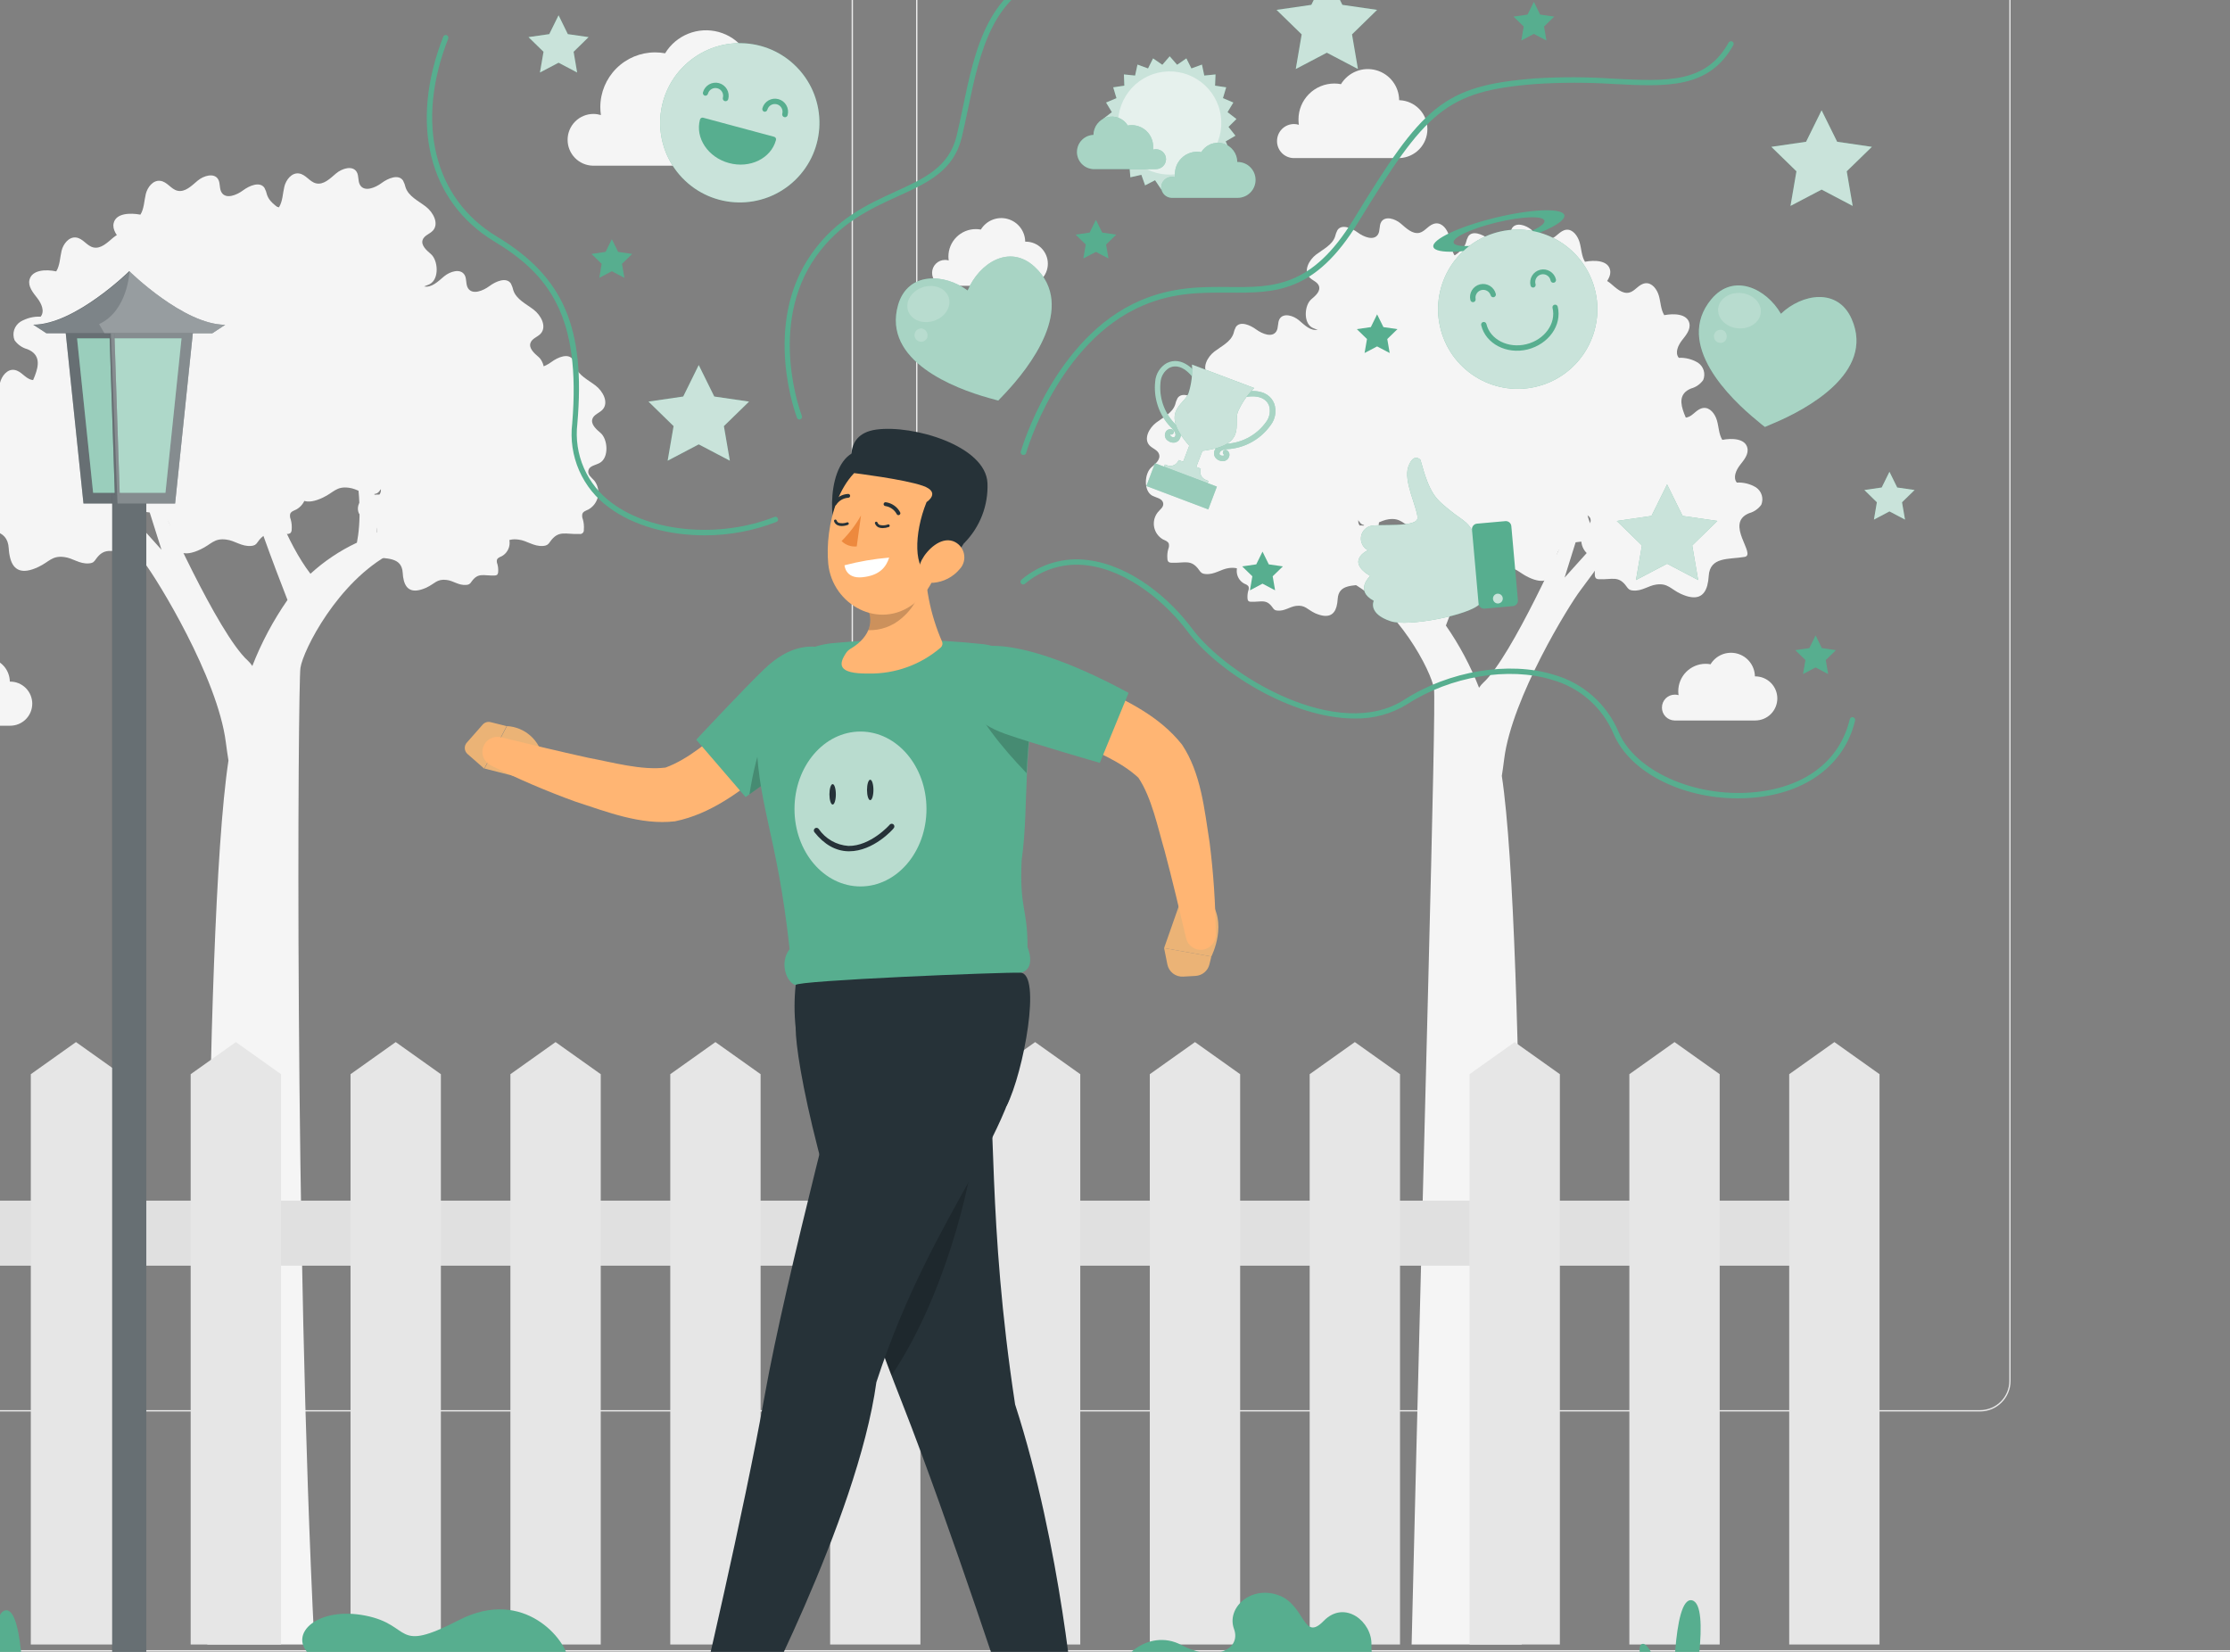 <svg width="135" height="100" viewBox="0 0 135 100" fill="none" xmlns="http://www.w3.org/2000/svg">
<rect x="0" y="0" width="135" height="100" fill="#808080" stroke="none"/>
<path d="M135 99.898H-27V99.979H135V99.898Z" fill="#EBEBEB"/>
<path d="M49.788 85.447H-12.773C-13.263 85.446 -13.733 85.251 -14.079 84.904C-14.425 84.557 -14.62 84.087 -14.62 83.597V-4.346C-14.616 -4.833 -14.419 -5.299 -14.074 -5.643C-13.728 -5.986 -13.261 -6.179 -12.773 -6.18H49.788C50.279 -6.18 50.749 -5.985 51.096 -5.638C51.443 -5.291 51.638 -4.821 51.638 -4.33V83.597C51.638 84.088 51.443 84.558 51.096 84.905C50.749 85.252 50.279 85.447 49.788 85.447ZM-12.773 -6.115C-13.242 -6.114 -13.691 -5.928 -14.022 -5.596C-14.353 -5.264 -14.539 -4.815 -14.539 -4.346V83.597C-14.539 84.066 -14.353 84.515 -14.022 84.847C-13.691 85.179 -13.242 85.365 -12.773 85.366H49.788C50.257 85.365 50.706 85.179 51.038 84.847C51.37 84.516 51.556 84.066 51.557 83.597V-4.346C51.556 -4.815 51.37 -5.264 51.038 -5.596C50.706 -5.928 50.257 -6.114 49.788 -6.115H-12.773Z" fill="#EBEBEB"/>
<path d="M119.872 85.447H57.308C56.818 85.446 56.348 85.251 56.001 84.904C55.654 84.558 55.459 84.088 55.458 83.597V-4.346C55.463 -4.834 55.66 -5.3 56.007 -5.643C56.353 -5.986 56.82 -6.179 57.308 -6.18H119.872C120.359 -6.178 120.826 -5.985 121.171 -5.642C121.516 -5.298 121.712 -4.833 121.716 -4.346V83.597C121.716 84.087 121.522 84.556 121.176 84.903C120.831 85.25 120.362 85.445 119.872 85.447ZM57.308 -6.115C56.839 -6.114 56.39 -5.928 56.058 -5.596C55.727 -5.264 55.54 -4.815 55.539 -4.346V83.597C55.54 84.066 55.727 84.516 56.058 84.847C56.39 85.179 56.839 85.365 57.308 85.366H119.872C120.341 85.365 120.791 85.179 121.122 84.847C121.454 84.516 121.641 84.066 121.641 83.597V-4.346C121.641 -4.815 121.454 -5.264 121.122 -5.596C120.791 -5.928 120.341 -6.114 119.872 -6.115H57.308Z" fill="#EBEBEB"/>
<path d="M34.362 8.462C34.362 8.047 34.527 7.649 34.821 7.355C35.114 7.062 35.512 6.897 35.927 6.897C36.08 6.898 36.231 6.921 36.378 6.965C36.354 6.806 36.343 6.646 36.342 6.485C36.342 5.606 36.691 4.763 37.313 4.142C37.934 3.52 38.777 3.171 39.657 3.171C39.861 3.171 40.065 3.189 40.266 3.226C40.592 2.688 41.084 2.272 41.669 2.039C42.252 1.806 42.897 1.77 43.503 1.935C44.11 2.1 44.646 2.459 45.031 2.956C45.416 3.453 45.629 4.062 45.638 4.69H45.686C46.394 4.69 47.073 4.972 47.574 5.472C48.075 5.973 48.356 6.652 48.356 7.36C48.356 8.068 48.075 8.747 47.574 9.248C47.073 9.749 46.394 10.03 45.686 10.03H35.882C35.474 10.019 35.087 9.849 34.803 9.555C34.519 9.262 34.361 8.87 34.362 8.462Z" fill="#F5F5F5"/>
<path d="M56.427 16.516C56.427 16.309 56.509 16.11 56.656 15.964C56.802 15.818 57.001 15.735 57.208 15.735C57.284 15.735 57.361 15.745 57.434 15.768C57.421 15.688 57.415 15.608 57.415 15.528C57.415 15.088 57.59 14.666 57.901 14.355C58.212 14.044 58.634 13.869 59.074 13.869C59.176 13.869 59.278 13.879 59.378 13.898C59.542 13.63 59.788 13.421 60.08 13.305C60.372 13.188 60.694 13.17 60.997 13.253C61.3 13.336 61.569 13.515 61.761 13.763C61.954 14.012 62.06 14.316 62.064 14.63H62.1C62.454 14.63 62.794 14.771 63.044 15.021C63.294 15.272 63.435 15.611 63.435 15.965C63.435 16.32 63.294 16.659 63.044 16.909C62.794 17.16 62.454 17.3 62.1 17.3H57.185C56.981 17.295 56.787 17.21 56.645 17.064C56.504 16.917 56.425 16.72 56.427 16.516Z" fill="#F5F5F5"/>
<path d="M100.611 42.832C100.611 42.625 100.693 42.426 100.839 42.279C100.986 42.133 101.184 42.051 101.391 42.051C101.468 42.05 101.545 42.061 101.618 42.083C101.605 42.004 101.599 41.924 101.599 41.843C101.599 41.405 101.772 40.985 102.081 40.674C102.39 40.363 102.81 40.187 103.248 40.185C103.35 40.184 103.452 40.194 103.553 40.214C103.716 39.945 103.962 39.737 104.254 39.62C104.546 39.504 104.868 39.486 105.171 39.568C105.475 39.651 105.743 39.83 105.935 40.079C106.128 40.327 106.234 40.632 106.239 40.946H106.261C106.615 40.946 106.955 41.087 107.205 41.337C107.455 41.587 107.596 41.927 107.596 42.281C107.596 42.635 107.455 42.974 107.205 43.225C106.955 43.475 106.615 43.616 106.261 43.616H101.369C101.165 43.611 100.971 43.526 100.829 43.379C100.687 43.232 100.609 43.036 100.611 42.832Z" fill="#F5F5F5"/>
<path d="M-5.075 43.149C-5.075 43.046 -5.055 42.944 -5.016 42.849C-4.977 42.754 -4.92 42.668 -4.847 42.595C-4.775 42.522 -4.689 42.464 -4.594 42.425C-4.499 42.385 -4.397 42.365 -4.294 42.365C-4.218 42.366 -4.143 42.377 -4.071 42.397C-4.075 42.318 -4.075 42.237 -4.071 42.158C-4.071 41.718 -3.896 41.297 -3.586 40.987C-3.275 40.676 -2.854 40.502 -2.415 40.502C-2.306 40.501 -2.198 40.51 -2.091 40.531C-1.928 40.262 -1.681 40.054 -1.389 39.938C-1.097 39.821 -0.775 39.803 -0.472 39.886C-0.169 39.968 0.099 40.148 0.292 40.396C0.484 40.645 0.591 40.949 0.595 41.263H0.618C0.972 41.263 1.311 41.404 1.562 41.654C1.812 41.905 1.953 42.244 1.953 42.598C1.953 42.952 1.812 43.292 1.562 43.542C1.311 43.792 0.972 43.933 0.618 43.933H-4.32C-4.523 43.926 -4.716 43.841 -4.857 43.694C-4.998 43.548 -5.076 43.352 -5.075 43.149Z" fill="#F5F5F5"/>
<path d="M77.309 8.536C77.309 8.264 77.417 8.002 77.609 7.81C77.802 7.617 78.063 7.509 78.336 7.509C78.436 7.509 78.535 7.524 78.63 7.554C78.614 7.447 78.607 7.339 78.608 7.23C78.607 6.945 78.663 6.662 78.772 6.398C78.882 6.134 79.042 5.894 79.244 5.692C79.446 5.49 79.685 5.33 79.949 5.221C80.213 5.112 80.496 5.056 80.782 5.056C80.916 5.056 81.049 5.069 81.18 5.095C81.395 4.742 81.719 4.468 82.103 4.316C82.487 4.163 82.91 4.14 83.309 4.25C83.707 4.36 84.059 4.597 84.31 4.925C84.562 5.253 84.7 5.654 84.702 6.067H84.735C85.186 6.087 85.612 6.28 85.925 6.606C86.238 6.932 86.412 7.367 86.412 7.818C86.412 8.27 86.238 8.705 85.925 9.031C85.612 9.357 85.186 9.55 84.735 9.57H78.3C78.032 9.561 77.779 9.448 77.594 9.255C77.408 9.062 77.306 8.804 77.309 8.536Z" fill="#F5F5F5"/>
<path d="M0.624 33.808C0.571 33.609 0.539 33.405 0.53 33.199C0.456 31.935 -0.766 32.136 -1.773 31.965C-2.574 31.832 -0.455 29.81 -2.068 29.155C-2.382 29.07 -2.657 28.879 -2.846 28.614C-2.929 28.416 -2.939 28.195 -2.875 27.99C-2.811 27.785 -2.677 27.609 -2.496 27.493C-2.129 27.267 -1.702 27.154 -1.271 27.169C-1.005 26.845 -1.219 26.369 -1.475 26.042C-1.731 25.715 -2.042 25.342 -1.945 24.94C-1.799 24.331 -0.95 24.308 -0.325 24.428C-0.098 24.059 -0.102 23.599 -0.001 23.181C0.099 22.763 0.44 22.332 0.864 22.393C1.288 22.455 1.512 22.899 1.911 22.993C2.371 23.103 2.769 22.695 3.132 22.39C3.495 22.086 4.123 21.895 4.373 22.296C4.522 22.536 4.431 22.873 4.587 23.11C4.856 23.521 5.491 23.265 5.883 22.974C6.275 22.682 6.907 22.419 7.179 22.821C7.249 22.955 7.301 23.098 7.334 23.246C7.519 23.784 8.102 24.052 8.556 24.399C9.009 24.746 9.369 25.433 8.987 25.854C8.796 26.061 8.462 26.145 8.368 26.411C8.251 26.735 8.591 27.04 8.857 27.267C9.304 27.646 9.385 28.783 8.796 29.091C8.546 29.224 8.183 29.262 8.125 29.535C8.067 29.807 8.316 29.969 8.481 30.157C8.586 30.29 8.66 30.445 8.699 30.61C8.737 30.775 8.74 30.947 8.705 31.113C8.671 31.279 8.601 31.436 8.5 31.572C8.4 31.709 8.27 31.822 8.122 31.903C7.982 31.971 7.798 32.026 7.755 32.175C7.734 32.284 7.745 32.397 7.788 32.499C7.846 32.704 7.866 32.919 7.846 33.131C7.846 33.204 7.818 33.275 7.768 33.328C7.713 33.366 7.647 33.384 7.581 33.38C6.732 33.419 6.32 33.118 5.799 33.857C5.754 33.932 5.695 33.997 5.624 34.048C5.55 34.083 5.469 34.103 5.387 34.106C4.801 34.155 4.415 33.782 3.884 33.721C3.142 33.627 2.986 34.009 2.332 34.317C1.314 34.806 0.815 34.508 0.624 33.808Z" fill="#F5F5F5"/>
<path d="M10.432 32.745C10.381 32.547 10.35 32.344 10.338 32.14C10.263 30.876 9.058 31.077 8.034 30.905C7.234 30.772 9.353 28.751 7.739 28.096C7.425 28.011 7.15 27.82 6.962 27.555C6.879 27.357 6.869 27.136 6.933 26.931C6.997 26.726 7.131 26.55 7.312 26.434C7.681 26.213 8.107 26.107 8.536 26.126C8.802 25.802 8.588 25.326 8.332 24.999C8.076 24.671 7.765 24.299 7.862 23.897C8.008 23.288 8.857 23.249 9.482 23.385C9.709 23.016 9.706 22.556 9.806 22.138C9.907 21.72 10.247 21.282 10.678 21.334C11.109 21.386 11.326 21.84 11.725 21.934C12.185 22.041 12.583 21.636 12.946 21.331C13.309 21.026 13.937 20.835 14.187 21.237C14.336 21.477 14.245 21.814 14.401 22.05C14.67 22.462 15.305 22.206 15.697 21.914C16.089 21.623 16.721 21.36 16.993 21.762C17.062 21.896 17.113 22.039 17.145 22.186C17.33 22.724 17.913 22.993 18.366 23.34C18.82 23.686 19.18 24.37 18.797 24.794C18.606 25.002 18.276 25.086 18.179 25.352C18.062 25.676 18.402 25.98 18.668 26.207C19.115 26.586 19.196 27.724 18.606 28.031C18.36 28.164 17.997 28.203 17.936 28.475C17.874 28.747 18.127 28.909 18.292 29.097C18.396 29.231 18.47 29.386 18.509 29.55C18.547 29.715 18.55 29.887 18.516 30.052C18.482 30.218 18.413 30.375 18.312 30.512C18.212 30.648 18.084 30.762 17.936 30.844C17.793 30.912 17.612 30.967 17.566 31.116C17.544 31.225 17.555 31.338 17.599 31.44C17.657 31.645 17.676 31.859 17.657 32.072C17.658 32.146 17.63 32.218 17.579 32.273C17.525 32.309 17.46 32.328 17.395 32.324C16.542 32.363 16.131 32.062 15.609 32.801C15.566 32.876 15.506 32.94 15.434 32.989C15.361 33.025 15.28 33.046 15.198 33.05C14.611 33.095 14.226 32.726 13.694 32.664C12.952 32.567 12.797 32.953 12.142 33.257C11.122 33.747 10.623 33.449 10.432 32.745Z" fill="#F5F5F5"/>
<path d="M11.375 26.502C11.324 26.302 11.293 26.098 11.284 25.893C11.209 24.629 9.988 24.83 8.98 24.658C8.18 24.526 10.299 22.504 8.685 21.849C8.371 21.764 8.095 21.573 7.905 21.308C7.824 21.109 7.815 20.889 7.88 20.684C7.944 20.48 8.078 20.304 8.258 20.187C8.626 19.966 9.053 19.86 9.482 19.883C9.745 19.559 9.531 19.079 9.278 18.752C9.026 18.425 8.711 18.052 8.808 17.65C8.954 17.041 9.803 17.002 10.428 17.138C10.655 16.769 10.652 16.312 10.752 15.894C10.853 15.476 11.193 15.036 11.624 15.087C12.055 15.139 12.272 15.593 12.671 15.687C13.131 15.797 13.529 15.389 13.889 15.084C14.248 14.78 14.883 14.588 15.13 14.99C15.279 15.23 15.191 15.567 15.347 15.803C15.613 16.215 16.251 15.959 16.643 15.667C17.035 15.376 17.667 15.113 17.939 15.518C18.009 15.651 18.061 15.793 18.094 15.94C18.279 16.477 18.862 16.746 19.316 17.093C19.769 17.44 20.129 18.127 19.747 18.548C19.556 18.755 19.222 18.839 19.128 19.105C19.011 19.429 19.348 19.734 19.617 19.96C20.064 20.339 20.145 21.477 19.556 21.788C19.306 21.917 18.943 21.956 18.882 22.228C18.82 22.5 19.076 22.663 19.241 22.854C19.346 22.987 19.42 23.142 19.459 23.306C19.497 23.471 19.5 23.643 19.465 23.809C19.431 23.974 19.361 24.131 19.26 24.267C19.16 24.403 19.03 24.516 18.882 24.597C18.742 24.665 18.558 24.72 18.515 24.869C18.494 24.978 18.505 25.091 18.548 25.193C18.608 25.403 18.628 25.623 18.606 25.841C18.606 25.914 18.578 25.985 18.529 26.039C18.473 26.075 18.407 26.093 18.341 26.09C17.488 26.129 17.08 25.828 16.559 26.57C16.514 26.645 16.453 26.709 16.38 26.758C16.308 26.794 16.228 26.814 16.147 26.816C15.561 26.865 15.175 26.492 14.644 26.431C13.902 26.337 13.743 26.719 13.092 27.027C12.068 27.516 11.556 27.192 11.375 26.502Z" fill="#F5F5F5"/>
<path d="M17.838 29.612C17.784 29.413 17.753 29.209 17.744 29.003C17.67 27.743 16.465 27.941 15.441 27.772C14.64 27.636 16.759 25.614 15.146 24.963C14.831 24.876 14.556 24.684 14.365 24.419C14.284 24.22 14.275 24 14.34 23.796C14.404 23.592 14.538 23.417 14.718 23.301C15.084 23.071 15.511 22.958 15.943 22.977C16.209 22.653 15.992 22.173 15.739 21.846C15.486 21.519 15.172 21.149 15.269 20.744C15.415 20.135 16.264 20.116 16.889 20.233C17.116 19.866 17.113 19.406 17.213 18.988C17.314 18.57 17.654 18.13 18.085 18.185C18.515 18.24 18.733 18.69 19.131 18.781C19.591 18.891 19.99 18.483 20.349 18.178C20.709 17.874 21.344 17.683 21.59 18.084C21.739 18.324 21.652 18.661 21.807 18.898C22.073 19.309 22.711 19.053 23.103 18.762C23.495 18.47 24.127 18.208 24.399 18.613C24.47 18.745 24.522 18.887 24.555 19.034C24.74 19.572 25.323 19.84 25.776 20.187C26.23 20.534 26.59 21.221 26.207 21.642C26.016 21.849 25.682 21.934 25.588 22.199C25.472 22.523 25.809 22.828 26.078 23.055C26.525 23.437 26.606 24.571 26.016 24.882C25.767 25.012 25.404 25.05 25.346 25.326C25.287 25.601 25.537 25.76 25.702 25.948C25.806 26.081 25.88 26.236 25.919 26.401C25.958 26.566 25.96 26.737 25.926 26.903C25.892 27.069 25.822 27.225 25.721 27.361C25.62 27.497 25.491 27.61 25.342 27.691C25.203 27.759 25.018 27.814 24.976 27.963C24.954 28.072 24.966 28.185 25.009 28.287C25.069 28.498 25.088 28.718 25.067 28.935C25.067 29.009 25.039 29.079 24.989 29.133C24.934 29.17 24.868 29.188 24.801 29.185C23.949 29.224 23.541 28.922 23.019 29.664C22.975 29.739 22.914 29.804 22.841 29.852C22.769 29.89 22.689 29.91 22.608 29.91C22.021 29.959 21.636 29.586 21.104 29.525C20.362 29.431 20.204 29.813 19.552 30.121C18.529 30.61 18.036 30.312 17.838 29.612Z" fill="#F5F5F5"/>
<path d="M24.367 28.164C24.316 27.966 24.286 27.763 24.276 27.558C24.198 26.294 22.997 26.495 21.969 26.324C21.169 26.191 23.288 24.169 21.674 23.515C21.361 23.428 21.087 23.237 20.897 22.974C20.816 22.775 20.806 22.555 20.87 22.35C20.934 22.145 21.067 21.969 21.247 21.852C21.615 21.626 22.043 21.513 22.475 21.529C22.737 21.204 22.523 20.728 22.267 20.401C22.012 20.074 21.701 19.701 21.798 19.299C21.944 18.69 22.796 18.668 23.418 18.787C23.645 18.418 23.641 17.958 23.742 17.54C23.842 17.122 24.186 16.685 24.613 16.736C25.041 16.788 25.261 17.242 25.66 17.336C26.12 17.443 26.518 17.038 26.881 16.733C27.244 16.429 27.873 16.234 28.122 16.639C28.271 16.879 28.18 17.213 28.336 17.453C28.605 17.864 29.24 17.608 29.632 17.317C30.024 17.025 30.656 16.759 30.928 17.164C30.997 17.299 31.048 17.441 31.08 17.589C31.268 18.127 31.848 18.395 32.302 18.742C32.755 19.089 33.115 19.772 32.733 20.197C32.541 20.404 32.211 20.488 32.117 20.754C31.997 21.078 32.337 21.383 32.603 21.61C33.05 21.988 33.131 23.122 32.541 23.434C32.295 23.566 31.932 23.605 31.871 23.878C31.809 24.15 32.065 24.312 32.227 24.5C32.331 24.633 32.405 24.788 32.444 24.953C32.483 25.117 32.485 25.289 32.451 25.455C32.417 25.621 32.348 25.777 32.248 25.914C32.148 26.05 32.019 26.164 31.871 26.246C31.728 26.314 31.547 26.369 31.502 26.518C31.48 26.627 31.493 26.74 31.537 26.842C31.594 27.053 31.613 27.273 31.592 27.49C31.593 27.564 31.565 27.636 31.514 27.691C31.46 27.728 31.395 27.746 31.33 27.743C30.478 27.782 30.066 27.48 29.548 28.219C29.502 28.294 29.442 28.358 29.369 28.407C29.296 28.444 29.215 28.464 29.133 28.465C28.55 28.514 28.161 28.141 27.63 28.083C26.888 27.986 26.732 28.368 26.078 28.676C25.057 29.175 24.561 28.877 24.367 28.164Z" fill="#F5F5F5"/>
<path d="M24.451 35.159C24.41 35.002 24.387 34.842 24.38 34.68C24.322 33.688 23.372 33.844 22.566 33.708C21.934 33.601 23.602 32.01 22.332 31.495C22.085 31.427 21.868 31.276 21.72 31.067C21.656 30.911 21.648 30.738 21.698 30.577C21.749 30.416 21.854 30.278 21.995 30.186C22.288 30.01 22.626 29.925 22.967 29.943C23.175 29.693 23.006 29.314 22.805 29.055C22.604 28.796 22.358 28.504 22.436 28.187C22.549 27.707 23.22 27.691 23.703 27.785C23.837 27.476 23.926 27.148 23.965 26.813C24.053 26.489 24.315 26.139 24.652 26.181C24.989 26.223 25.164 26.58 25.478 26.651C25.793 26.722 26.152 26.418 26.45 26.175C26.748 25.932 27.231 25.786 27.422 26.104C27.539 26.291 27.468 26.557 27.591 26.752C27.801 27.076 28.304 26.875 28.615 26.645C28.926 26.415 29.418 26.21 29.638 26.528C29.693 26.63 29.733 26.739 29.758 26.852C29.904 27.276 30.364 27.5 30.73 27.762C31.096 28.025 31.378 28.576 31.054 28.906C30.905 29.071 30.643 29.136 30.568 29.347C30.494 29.557 30.74 29.843 30.954 30.021C31.304 30.319 31.369 31.213 30.902 31.456C30.708 31.56 30.422 31.592 30.374 31.806C30.325 32.02 30.526 32.149 30.656 32.295C30.738 32.401 30.797 32.522 30.827 32.653C30.858 32.783 30.86 32.918 30.833 33.049C30.806 33.18 30.751 33.303 30.672 33.411C30.593 33.519 30.491 33.608 30.374 33.672C30.264 33.724 30.124 33.769 30.086 33.886C30.065 33.973 30.075 34.064 30.111 34.145C30.156 34.306 30.171 34.474 30.157 34.641C30.156 34.699 30.134 34.754 30.095 34.796C30.052 34.827 29.999 34.842 29.946 34.839C29.276 34.868 28.955 34.631 28.543 35.214C28.508 35.274 28.461 35.325 28.404 35.363C28.347 35.393 28.284 35.409 28.219 35.409C27.759 35.448 27.458 35.159 27.037 35.108C26.45 35.033 26.327 35.334 25.812 35.574C24.995 35.94 24.604 35.71 24.451 35.159Z" fill="#F5F5F5"/>
<path d="M28.109 32.745C28.058 32.547 28.028 32.344 28.018 32.14C27.944 30.876 26.739 31.077 25.715 30.905C24.915 30.772 27.034 28.751 25.42 28.096C25.105 28.011 24.829 27.82 24.639 27.555C24.558 27.356 24.549 27.136 24.613 26.931C24.678 26.726 24.812 26.55 24.992 26.434C25.361 26.213 25.787 26.106 26.217 26.126C26.48 25.802 26.266 25.326 26.013 24.999C25.76 24.671 25.446 24.299 25.543 23.897C25.689 23.288 26.538 23.249 27.163 23.385C27.39 23.016 27.383 22.556 27.487 22.138C27.591 21.72 27.931 21.282 28.359 21.334C28.786 21.386 29.007 21.84 29.408 21.934C29.869 22.041 30.267 21.636 30.627 21.331C30.986 21.026 31.621 20.835 31.868 21.237C32.017 21.477 31.929 21.814 32.085 22.05C32.35 22.462 32.989 22.206 33.381 21.914C33.773 21.623 34.404 21.36 34.677 21.762C34.746 21.896 34.797 22.039 34.829 22.186C35.017 22.724 35.6 22.993 36.054 23.34C36.507 23.686 36.867 24.37 36.481 24.794C36.293 25.002 35.96 25.086 35.866 25.352C35.749 25.676 36.086 25.98 36.355 26.207C36.802 26.586 36.883 27.724 36.293 28.031C36.044 28.164 35.681 28.203 35.62 28.475C35.558 28.747 35.814 28.909 35.979 29.097C36.083 29.231 36.156 29.386 36.194 29.551C36.232 29.716 36.234 29.887 36.2 30.053C36.166 30.219 36.096 30.375 35.996 30.512C35.896 30.648 35.767 30.761 35.62 30.844C35.477 30.912 35.295 30.967 35.253 31.116C35.231 31.225 35.242 31.338 35.286 31.44C35.344 31.645 35.364 31.859 35.344 32.072C35.349 32.107 35.345 32.143 35.333 32.177C35.321 32.211 35.301 32.241 35.276 32.266C35.25 32.29 35.218 32.308 35.184 32.319C35.15 32.329 35.114 32.331 35.078 32.324C34.226 32.363 33.818 32.062 33.296 32.801C33.253 32.877 33.192 32.941 33.118 32.989C33.046 33.026 32.966 33.047 32.885 33.05C32.298 33.095 31.913 32.726 31.382 32.664C30.64 32.567 30.481 32.953 29.826 33.257C28.802 33.747 28.304 33.449 28.109 32.745Z" fill="#F5F5F5"/>
<path d="M17.838 21.93C17.785 21.731 17.753 21.527 17.744 21.321C17.67 20.058 16.465 20.258 15.441 20.087C14.64 19.954 16.759 17.932 15.146 17.278C14.831 17.192 14.555 17.001 14.365 16.736C14.285 16.538 14.276 16.317 14.34 16.113C14.405 15.908 14.538 15.732 14.718 15.616C15.086 15.389 15.512 15.276 15.943 15.291C16.209 14.967 15.992 14.491 15.739 14.164C15.486 13.837 15.172 13.464 15.269 13.062C15.415 12.453 16.264 12.414 16.889 12.55C17.116 12.181 17.113 11.721 17.213 11.303C17.314 10.885 17.654 10.448 18.085 10.499C18.515 10.551 18.733 11.005 19.131 11.099C19.591 11.209 19.99 10.801 20.349 10.496C20.709 10.192 21.344 10.001 21.59 10.402C21.739 10.642 21.652 10.979 21.807 11.216C22.073 11.627 22.711 11.371 23.103 11.079C23.495 10.788 24.127 10.525 24.399 10.93C24.47 11.063 24.522 11.205 24.555 11.352C24.74 11.889 25.323 12.158 25.776 12.505C26.23 12.852 26.59 13.539 26.207 13.96C26.016 14.167 25.682 14.251 25.588 14.517C25.472 14.841 25.809 15.146 26.078 15.373C26.525 15.752 26.606 16.889 26.016 17.2C25.767 17.329 25.404 17.368 25.345 17.64C25.287 17.913 25.537 18.075 25.702 18.266C25.806 18.399 25.88 18.554 25.919 18.718C25.958 18.883 25.96 19.055 25.926 19.221C25.892 19.387 25.822 19.543 25.721 19.679C25.62 19.815 25.491 19.928 25.342 20.009C25.203 20.077 25.018 20.132 24.976 20.281C24.954 20.39 24.966 20.503 25.009 20.605C25.067 20.81 25.087 21.024 25.067 21.237C25.067 21.31 25.039 21.381 24.989 21.434C24.934 21.472 24.868 21.49 24.801 21.486C23.949 21.525 23.541 21.224 23.019 21.963C22.975 22.039 22.914 22.104 22.841 22.154C22.768 22.19 22.689 22.21 22.608 22.212C22.021 22.261 21.636 21.888 21.104 21.826C20.362 21.733 20.204 22.115 19.552 22.423C18.529 22.928 18.036 22.63 17.838 21.93Z" fill="#F5F5F5"/>
<path d="M9.45 22.358C9.396 22.159 9.365 21.955 9.356 21.749C9.282 20.488 8.076 20.686 7.052 20.517C6.252 20.381 8.371 18.36 6.758 17.709C6.443 17.622 6.169 17.43 5.98 17.164C5.897 16.966 5.887 16.746 5.951 16.541C6.015 16.337 6.149 16.162 6.33 16.046C6.698 15.824 7.125 15.717 7.555 15.739C7.82 15.415 7.603 14.935 7.35 14.608C7.098 14.281 6.783 13.911 6.881 13.506C7.026 12.9 7.875 12.878 8.501 12.994C8.727 12.628 8.724 12.168 8.825 11.75C8.925 11.332 9.265 10.895 9.696 10.947C10.127 10.998 10.344 11.452 10.743 11.546C11.203 11.653 11.601 11.245 11.961 10.94C12.321 10.636 12.956 10.444 13.202 10.846C13.351 11.089 13.264 11.423 13.419 11.659C13.685 12.071 14.323 11.815 14.715 11.523C15.107 11.232 15.739 10.969 16.011 11.374C16.081 11.507 16.134 11.649 16.166 11.796C16.351 12.337 16.934 12.602 17.388 12.949C17.842 13.296 18.201 13.982 17.819 14.404C17.628 14.611 17.294 14.695 17.2 14.961C17.083 15.285 17.42 15.589 17.689 15.82C18.136 16.199 18.217 17.333 17.628 17.644C17.378 17.773 17.015 17.812 16.957 18.087C16.899 18.363 17.148 18.522 17.314 18.71C17.418 18.843 17.492 18.997 17.531 19.162C17.57 19.327 17.572 19.499 17.538 19.665C17.503 19.83 17.433 19.987 17.333 20.123C17.232 20.259 17.102 20.372 16.954 20.453C16.814 20.521 16.63 20.579 16.588 20.725C16.566 20.834 16.577 20.947 16.62 21.049C16.678 21.254 16.698 21.468 16.678 21.681C16.683 21.716 16.678 21.752 16.666 21.785C16.654 21.818 16.634 21.848 16.608 21.872C16.583 21.897 16.551 21.915 16.517 21.924C16.483 21.935 16.448 21.936 16.413 21.93C15.561 21.969 15.152 21.668 14.631 22.41C14.586 22.485 14.525 22.549 14.453 22.598C14.38 22.635 14.3 22.655 14.219 22.656C13.633 22.705 13.247 22.332 12.716 22.27C11.974 22.176 11.815 22.559 11.164 22.866C10.14 23.356 9.641 23.058 9.45 22.358Z" fill="#F5F5F5"/>
<path d="M4.353 25.789C4.303 25.591 4.272 25.388 4.263 25.183C4.185 23.92 2.983 24.121 1.956 23.949C1.156 23.816 3.278 21.794 1.661 21.14C1.347 21.055 1.072 20.864 0.883 20.599C0.802 20.4 0.792 20.18 0.856 19.975C0.92 19.77 1.054 19.595 1.233 19.478C1.604 19.257 2.031 19.15 2.461 19.17C2.724 18.846 2.51 18.37 2.254 18.042C1.998 17.715 1.687 17.343 1.784 16.941C1.93 16.332 2.782 16.293 3.404 16.429C3.631 16.059 3.628 15.599 3.728 15.181C3.829 14.764 4.172 14.326 4.6 14.378C5.027 14.43 5.248 14.883 5.646 14.977C6.106 15.088 6.505 14.679 6.868 14.375C7.231 14.07 7.859 13.879 8.109 14.281C8.258 14.521 8.167 14.857 8.322 15.094C8.591 15.505 9.226 15.249 9.618 14.958C10.011 14.666 10.642 14.404 10.915 14.806C10.983 14.94 11.035 15.083 11.067 15.23C11.255 15.768 11.835 16.037 12.291 16.384C12.748 16.73 13.105 17.417 12.719 17.838C12.531 18.046 12.197 18.13 12.104 18.395C11.984 18.72 12.324 19.024 12.593 19.251C13.037 19.63 13.118 20.767 12.528 21.075C12.282 21.208 11.919 21.247 11.857 21.519C11.796 21.791 12.052 21.953 12.217 22.141C12.321 22.273 12.396 22.427 12.436 22.591C12.476 22.755 12.479 22.925 12.447 23.091C12.416 23.257 12.348 23.414 12.25 23.551C12.152 23.688 12.026 23.803 11.88 23.887C11.737 23.955 11.556 24.01 11.511 24.16C11.489 24.269 11.502 24.382 11.546 24.483C11.603 24.694 11.622 24.914 11.601 25.131C11.601 25.205 11.573 25.275 11.524 25.329C11.469 25.366 11.405 25.384 11.339 25.381C10.487 25.42 10.075 25.119 9.557 25.857C9.511 25.932 9.45 25.997 9.379 26.048C9.305 26.084 9.224 26.104 9.142 26.107C8.559 26.152 8.17 25.783 7.639 25.721C6.897 25.624 6.741 26.009 6.087 26.314C5.044 26.79 4.548 26.492 4.353 25.789Z" fill="#F5F5F5"/>
<path d="M5.899 30.131C5.899 30.131 8.028 33.141 8.763 34.096C9.499 35.052 13.173 41.004 13.672 44.941C13.727 45.362 13.779 45.721 13.831 46.039C12.249 56.469 12.499 96.288 12.554 99.554H19.034C17.803 75.082 18.036 41.448 18.188 40.431C18.354 39.342 20.456 35.198 23.68 33.497C26.904 31.796 29.7 26.162 29.7 26.162H28.67C28.67 26.162 26.758 29.616 24.04 31.524C23.649 31.793 23.241 32.036 22.818 32.25C22.825 30.172 22.458 28.11 21.736 26.162L21.179 26.677C21.93 29.752 21.827 31.721 21.607 32.852C20.579 33.334 19.631 33.968 18.794 34.735C15.975 31.067 14.388 22.682 14.388 22.682L13.665 23.077C13.872 24.808 14.183 26.526 14.598 28.219C15.127 30.39 16.682 34.475 17.404 36.319C16.54 37.563 15.825 38.905 15.275 40.317C15.198 40.199 15.107 40.09 15.003 39.993C13.166 38.334 9.712 30.487 9.712 30.487C8.877 28.663 10.153 23.874 10.153 23.874H9.181L8.747 28.064L6.323 25.416L5.883 25.786L8.452 29.091L9.777 33.28L6.34 29.46L5.899 30.131Z" fill="#F5F5F5"/>
<path d="M103.355 35.447C103.403 35.26 103.433 35.068 103.442 34.874C103.514 33.688 104.648 33.876 105.613 33.714C106.365 33.588 104.369 31.683 105.889 31.067C106.185 30.987 106.444 30.807 106.624 30.558C106.701 30.372 106.711 30.165 106.652 29.972C106.593 29.779 106.468 29.613 106.3 29.502C105.952 29.293 105.549 29.192 105.143 29.214C104.897 28.912 105.098 28.459 105.338 28.151C105.578 27.843 105.872 27.503 105.782 27.111C105.646 26.538 104.842 26.518 104.265 26.628C104.052 26.285 104.055 25.851 103.941 25.455C103.828 25.06 103.523 24.649 103.118 24.697C102.713 24.746 102.506 25.173 102.146 25.264C101.712 25.365 101.336 24.982 100.996 24.694C100.656 24.406 100.063 24.227 99.827 24.606C99.687 24.833 99.772 25.148 99.626 25.371C99.373 25.76 98.774 25.52 98.401 25.245C98.028 24.969 97.429 24.723 97.176 25.102C97.11 25.228 97.062 25.362 97.034 25.501C96.856 26.006 96.308 26.262 95.88 26.586C95.453 26.91 95.112 27.558 95.475 27.957C95.653 28.154 95.968 28.232 96.055 28.482C96.169 28.805 95.848 29.074 95.595 29.288C95.177 29.645 95.099 30.714 95.657 31.009C95.89 31.132 96.23 31.167 96.288 31.427C96.347 31.686 96.107 31.835 95.965 32.013C95.866 32.138 95.796 32.283 95.758 32.437C95.721 32.592 95.717 32.753 95.748 32.909C95.779 33.065 95.843 33.213 95.936 33.342C96.03 33.471 96.15 33.578 96.288 33.656C96.421 33.721 96.587 33.772 96.635 33.912C96.659 34.02 96.648 34.134 96.603 34.236C96.548 34.428 96.531 34.63 96.551 34.829C96.55 34.898 96.576 34.965 96.622 35.017C96.674 35.051 96.735 35.068 96.797 35.065C97.601 35.101 97.986 34.819 98.475 35.516C98.519 35.586 98.576 35.647 98.644 35.694C98.712 35.728 98.788 35.747 98.864 35.749C99.418 35.794 99.778 35.451 100.28 35.386C100.98 35.295 101.129 35.658 101.745 35.946C102.704 36.39 103.173 36.108 103.355 35.447Z" fill="#F5F5F5"/>
<path d="M94.118 34.45C94.166 34.262 94.195 34.07 94.205 33.876C94.273 32.687 95.407 32.878 96.373 32.716C97.128 32.59 95.132 30.685 96.651 30.069C96.948 29.988 97.208 29.807 97.387 29.557C97.464 29.372 97.474 29.165 97.415 28.972C97.356 28.78 97.231 28.614 97.063 28.504C96.716 28.295 96.314 28.194 95.909 28.216C95.663 27.915 95.864 27.461 96.104 27.153C96.344 26.845 96.638 26.505 96.548 26.113C96.408 25.54 95.608 25.52 95.028 25.63C94.814 25.284 94.821 24.853 94.704 24.457C94.588 24.062 94.286 23.651 93.881 23.699C93.476 23.748 93.269 24.176 92.909 24.266C92.475 24.367 92.099 23.985 91.759 23.696C91.419 23.408 90.823 23.23 90.589 23.609C90.45 23.835 90.534 24.15 90.388 24.373C90.136 24.762 89.536 24.522 89.164 24.247C88.791 23.971 88.192 23.722 87.939 24.104C87.873 24.23 87.824 24.364 87.793 24.503C87.618 25.008 87.071 25.261 86.643 25.588C86.215 25.916 85.875 26.56 86.238 26.959C86.416 27.153 86.731 27.234 86.818 27.484C86.928 27.808 86.611 28.077 86.358 28.29C85.937 28.647 85.862 29.716 86.416 30.011C86.65 30.131 86.993 30.17 87.064 30.429C87.135 30.688 86.883 30.837 86.74 31.015C86.643 31.141 86.574 31.287 86.538 31.442C86.502 31.598 86.5 31.759 86.533 31.915C86.565 32.071 86.631 32.218 86.725 32.346C86.82 32.475 86.941 32.581 87.08 32.658C87.213 32.719 87.375 32.775 87.427 32.914C87.451 33.023 87.44 33.136 87.395 33.238C87.339 33.43 87.321 33.632 87.34 33.831C87.34 33.901 87.367 33.968 87.414 34.019C87.466 34.053 87.527 34.07 87.589 34.067C88.393 34.103 88.778 33.821 89.267 34.518C89.311 34.588 89.368 34.649 89.436 34.696C89.504 34.731 89.579 34.75 89.656 34.751C90.207 34.796 90.567 34.453 91.072 34.388C91.772 34.297 91.918 34.66 92.537 34.949C93.466 35.392 93.936 35.111 94.118 34.45Z" fill="#F5F5F5"/>
<path d="M93.227 28.566C93.275 28.378 93.304 28.186 93.314 27.992C93.385 26.807 94.519 26.994 95.485 26.832C96.237 26.706 94.241 24.801 95.76 24.185C96.056 24.105 96.316 23.925 96.496 23.677C96.573 23.49 96.583 23.283 96.523 23.09C96.464 22.898 96.34 22.732 96.172 22.62C95.824 22.411 95.421 22.311 95.015 22.332C94.769 22.031 94.97 21.577 95.21 21.269C95.449 20.962 95.744 20.621 95.653 20.229C95.514 19.656 94.714 19.637 94.137 19.747C93.92 19.403 93.927 18.969 93.813 18.574C93.7 18.178 93.395 17.767 92.99 17.819C92.585 17.871 92.378 18.295 92.018 18.383C91.584 18.483 91.208 18.101 90.868 17.812C90.528 17.524 89.935 17.346 89.698 17.725C89.559 17.952 89.643 18.266 89.497 18.489C89.245 18.878 88.645 18.639 88.273 18.363C87.9 18.088 87.301 17.841 87.048 18.221C86.983 18.347 86.934 18.481 86.902 18.619C86.727 19.128 86.18 19.381 85.752 19.704C85.324 20.029 84.984 20.677 85.347 21.075C85.525 21.273 85.84 21.35 85.927 21.6C86.04 21.924 85.72 22.193 85.467 22.407C85.049 22.763 84.971 23.835 85.525 24.127C85.758 24.25 86.102 24.286 86.173 24.545C86.245 24.804 85.989 24.953 85.849 25.131C85.751 25.256 85.68 25.401 85.643 25.556C85.606 25.71 85.602 25.871 85.633 26.027C85.664 26.183 85.728 26.331 85.821 26.46C85.915 26.589 86.035 26.696 86.173 26.774C86.306 26.839 86.471 26.891 86.52 27.03C86.544 27.139 86.533 27.252 86.487 27.354C86.434 27.547 86.415 27.748 86.432 27.947C86.434 28.017 86.461 28.083 86.507 28.135C86.557 28.172 86.62 28.19 86.682 28.184C87.485 28.219 87.871 27.937 88.36 28.634C88.403 28.704 88.461 28.765 88.529 28.812C88.597 28.847 88.672 28.866 88.749 28.867C89.3 28.913 89.663 28.569 90.165 28.504C90.865 28.414 91.014 28.776 91.629 29.065C92.575 29.509 93.045 29.227 93.227 28.566Z" fill="#F5F5F5"/>
<path d="M87.142 31.498C87.191 31.31 87.219 31.118 87.226 30.924C87.297 29.735 88.431 29.923 89.397 29.761C90.152 29.638 88.156 27.733 89.676 27.117C89.972 27.036 90.232 26.855 90.411 26.605C90.489 26.42 90.499 26.213 90.439 26.02C90.38 25.828 90.256 25.663 90.087 25.552C89.74 25.343 89.338 25.242 88.934 25.261C88.687 24.96 88.888 24.506 89.128 24.198C89.368 23.89 89.663 23.55 89.572 23.161C89.433 22.588 88.632 22.569 88.052 22.679C87.839 22.332 87.845 21.898 87.728 21.506C87.612 21.114 87.314 20.699 86.909 20.748C86.504 20.796 86.296 21.224 85.937 21.311C85.502 21.415 85.127 21.029 84.787 20.744C84.446 20.459 83.85 20.275 83.617 20.654C83.478 20.881 83.562 21.198 83.416 21.422C83.163 21.807 82.564 21.567 82.191 21.292C81.819 21.017 81.219 20.77 80.966 21.153C80.901 21.278 80.852 21.41 80.821 21.548C80.646 22.057 80.098 22.309 79.671 22.637C79.243 22.964 78.903 23.608 79.266 24.007C79.444 24.201 79.758 24.282 79.846 24.532C79.956 24.856 79.638 25.122 79.385 25.339C78.964 25.695 78.89 26.764 79.444 27.056C79.677 27.179 80.02 27.218 80.076 27.474C80.131 27.73 79.894 27.882 79.751 28.06C79.653 28.186 79.584 28.332 79.548 28.487C79.512 28.643 79.51 28.804 79.542 28.96C79.575 29.116 79.64 29.264 79.735 29.392C79.83 29.52 79.952 29.626 80.092 29.703C80.225 29.768 80.387 29.82 80.438 29.959C80.461 30.068 80.45 30.181 80.406 30.283C80.351 30.477 80.332 30.679 80.351 30.879C80.351 30.948 80.378 31.014 80.425 31.064C80.476 31.101 80.538 31.119 80.6 31.116C81.404 31.151 81.79 30.866 82.279 31.566C82.322 31.636 82.379 31.695 82.447 31.741C82.516 31.776 82.591 31.795 82.668 31.796C83.218 31.841 83.578 31.498 84.083 31.433C84.783 31.346 84.929 31.705 85.548 31.997C86.491 32.438 86.96 32.159 87.142 31.498Z" fill="#F5F5F5"/>
<path d="M80.989 30.144C81.039 29.956 81.069 29.764 81.077 29.57C81.148 28.381 82.282 28.569 83.248 28.41C84.002 28.284 82.007 26.379 83.526 25.763C83.822 25.683 84.081 25.502 84.258 25.251C84.336 25.066 84.346 24.859 84.287 24.666C84.227 24.474 84.103 24.308 83.934 24.198C83.588 23.989 83.186 23.888 82.781 23.91C82.531 23.609 82.732 23.152 82.975 22.844C83.218 22.536 83.507 22.196 83.416 21.807C83.28 21.234 82.48 21.214 81.9 21.325C81.686 20.978 81.689 20.547 81.576 20.152C81.462 19.756 81.161 19.345 80.756 19.393C80.351 19.442 80.14 19.87 79.784 19.957C79.35 20.061 78.977 19.679 78.637 19.39C78.297 19.102 77.701 18.924 77.467 19.303C77.328 19.529 77.409 19.844 77.263 20.067C77.01 20.456 76.414 20.213 76.042 19.941C75.669 19.669 75.07 19.416 74.814 19.799C74.749 19.924 74.701 20.058 74.671 20.197C74.496 20.702 73.945 20.955 73.518 21.282C73.09 21.61 72.753 22.254 73.113 22.653C73.294 22.847 73.605 22.928 73.696 23.178C73.806 23.502 73.489 23.771 73.236 23.985C72.815 24.341 72.737 25.41 73.294 25.702C73.528 25.825 73.868 25.864 73.926 26.12C73.984 26.376 73.745 26.531 73.602 26.706C73.504 26.831 73.434 26.977 73.397 27.131C73.36 27.286 73.356 27.447 73.387 27.603C73.418 27.759 73.482 27.907 73.575 28.036C73.668 28.166 73.788 28.273 73.926 28.352C74.059 28.414 74.224 28.469 74.273 28.608C74.294 28.712 74.283 28.819 74.24 28.916C74.188 29.11 74.17 29.312 74.188 29.512C74.188 29.581 74.213 29.648 74.26 29.7C74.313 29.734 74.375 29.751 74.438 29.748C75.238 29.784 75.627 29.499 76.116 30.199C76.157 30.27 76.214 30.331 76.281 30.377C76.351 30.412 76.427 30.43 76.505 30.432C77.056 30.477 77.415 30.131 77.921 30.069C78.618 29.979 78.767 30.338 79.382 30.63C80.338 31.08 80.808 30.805 80.989 30.144Z" fill="#F5F5F5"/>
<path d="M80.911 36.724C80.949 36.576 80.972 36.424 80.98 36.271C81.034 35.337 81.929 35.483 82.687 35.357C83.28 35.26 81.715 33.76 82.907 33.274C83.139 33.209 83.343 33.067 83.484 32.872C83.544 32.725 83.55 32.562 83.503 32.411C83.456 32.259 83.358 32.129 83.225 32.042C82.951 31.878 82.634 31.797 82.314 31.812C82.12 31.576 82.279 31.219 82.467 30.976C82.654 30.733 82.888 30.458 82.817 30.16C82.706 29.706 82.078 29.69 81.621 29.778C81.494 29.484 81.411 29.172 81.375 28.854C81.294 28.546 81.051 28.206 80.727 28.258C80.403 28.31 80.244 28.634 79.949 28.702C79.654 28.77 79.301 28.482 79.045 28.255C78.789 28.028 78.31 27.889 78.125 28.187C78.015 28.365 78.08 28.614 77.966 28.789C77.769 29.094 77.296 28.906 76.994 28.689C76.693 28.472 76.233 28.277 76.022 28.576C75.969 28.677 75.931 28.787 75.909 28.9C75.769 29.298 75.339 29.499 75.002 29.755C74.665 30.011 74.396 30.52 74.678 30.834C74.82 30.989 75.067 31.051 75.138 31.249C75.209 31.446 74.972 31.715 74.775 31.897C74.451 32.178 74.383 33.018 74.82 33.248C75.005 33.345 75.274 33.374 75.319 33.572C75.365 33.769 75.173 33.896 75.053 34.032C74.976 34.131 74.921 34.246 74.892 34.368C74.863 34.491 74.862 34.618 74.887 34.741C74.912 34.864 74.964 34.981 75.038 35.082C75.113 35.183 75.209 35.267 75.319 35.328C75.423 35.376 75.552 35.419 75.591 35.529C75.609 35.61 75.6 35.695 75.565 35.772C75.524 35.925 75.51 36.084 75.523 36.241C75.523 36.297 75.544 36.35 75.582 36.391C75.623 36.417 75.672 36.43 75.721 36.429C76.353 36.455 76.657 36.232 77.043 36.782C77.076 36.838 77.12 36.885 77.172 36.922C77.227 36.949 77.287 36.963 77.347 36.964C77.782 37 78.067 36.731 78.462 36.679C79.013 36.611 79.129 36.893 79.615 37.123C80.396 37.463 80.766 37.236 80.911 36.724Z" fill="#F5F5F5"/>
<path d="M77.464 34.45C77.512 34.262 77.542 34.07 77.552 33.876C77.623 32.687 78.757 32.878 79.722 32.716C80.474 32.59 78.478 30.685 79.998 30.069C80.295 29.989 80.555 29.808 80.733 29.557C80.81 29.372 80.82 29.165 80.76 28.973C80.701 28.78 80.577 28.615 80.409 28.504C80.061 28.295 79.658 28.194 79.253 28.216C79.006 27.915 79.207 27.461 79.447 27.153C79.687 26.845 79.982 26.505 79.891 26.113C79.751 25.54 78.951 25.52 78.374 25.63C78.161 25.284 78.164 24.853 78.05 24.457C77.937 24.062 77.633 23.651 77.228 23.699C76.823 23.748 76.615 24.176 76.256 24.266C75.821 24.367 75.446 23.985 75.105 23.696C74.765 23.408 74.172 23.23 73.936 23.609C73.796 23.835 73.881 24.15 73.735 24.373C73.482 24.762 72.883 24.522 72.51 24.247C72.138 23.971 71.538 23.722 71.285 24.104C71.219 24.23 71.171 24.364 71.14 24.503C70.965 25.008 70.417 25.261 69.989 25.588C69.562 25.916 69.222 26.56 69.584 26.959C69.763 27.153 70.077 27.234 70.164 27.484C70.278 27.808 69.957 28.077 69.704 28.29C69.286 28.647 69.209 29.716 69.763 30.011C69.996 30.131 70.339 30.17 70.411 30.429C70.482 30.688 70.226 30.837 70.087 31.015C69.988 31.14 69.918 31.285 69.88 31.439C69.843 31.594 69.84 31.755 69.87 31.911C69.901 32.067 69.965 32.215 70.059 32.344C70.152 32.473 70.272 32.58 70.411 32.658C70.543 32.719 70.709 32.775 70.757 32.914C70.781 33.023 70.77 33.136 70.725 33.238C70.671 33.431 70.653 33.632 70.673 33.831C70.672 33.9 70.698 33.967 70.744 34.019C70.796 34.053 70.857 34.07 70.919 34.067C71.723 34.103 72.108 33.821 72.598 34.518C72.641 34.588 72.698 34.649 72.766 34.696C72.835 34.73 72.91 34.749 72.986 34.751C73.537 34.796 73.9 34.453 74.402 34.388C75.102 34.297 75.251 34.66 75.867 34.949C76.813 35.392 77.283 35.111 77.464 34.45Z" fill="#F5F5F5"/>
<path d="M87.142 24.276C87.191 24.089 87.219 23.896 87.226 23.703C87.297 22.517 88.431 22.705 89.397 22.543C90.152 22.416 88.156 20.511 89.676 19.896C89.972 19.814 90.232 19.634 90.411 19.384C90.489 19.198 90.499 18.991 90.439 18.799C90.38 18.606 90.256 18.441 90.087 18.331C89.74 18.121 89.338 18.021 88.934 18.042C88.687 17.741 88.888 17.287 89.128 16.98C89.368 16.672 89.663 16.332 89.572 15.94C89.433 15.366 88.632 15.347 88.052 15.457C87.839 15.11 87.845 14.679 87.728 14.284C87.612 13.889 87.314 13.477 86.909 13.526C86.504 13.574 86.296 14.002 85.937 14.093C85.502 14.193 85.127 13.811 84.787 13.523C84.446 13.234 83.85 13.056 83.617 13.435C83.478 13.662 83.562 13.976 83.416 14.2C83.163 14.588 82.564 14.349 82.191 14.073C81.819 13.798 81.219 13.549 80.966 13.931C80.901 14.057 80.852 14.191 80.821 14.329C80.646 14.835 80.098 15.088 79.671 15.415C79.243 15.742 78.903 16.387 79.266 16.785C79.444 16.98 79.758 17.061 79.846 17.31C79.956 17.634 79.638 17.903 79.385 18.117C78.964 18.473 78.89 19.543 79.444 19.837C79.677 19.96 80.02 19.996 80.076 20.255C80.131 20.515 79.894 20.663 79.751 20.842C79.653 20.968 79.584 21.113 79.548 21.269C79.512 21.424 79.51 21.585 79.542 21.742C79.575 21.898 79.64 22.045 79.735 22.173C79.83 22.302 79.952 22.408 80.092 22.484C80.225 22.549 80.387 22.601 80.438 22.74C80.461 22.849 80.449 22.962 80.406 23.064C80.351 23.257 80.332 23.458 80.351 23.657C80.351 23.727 80.378 23.794 80.425 23.845C80.477 23.88 80.538 23.897 80.6 23.894C81.404 23.929 81.79 23.648 82.279 24.344C82.322 24.415 82.379 24.475 82.447 24.522C82.516 24.557 82.591 24.576 82.668 24.577C83.218 24.623 83.578 24.279 84.083 24.215C84.783 24.124 84.929 24.487 85.548 24.775C86.491 25.203 86.96 24.924 87.142 24.276Z" fill="#F5F5F5"/>
<path d="M95.041 24.665C95.091 24.477 95.12 24.285 95.129 24.091C95.2 22.902 96.334 23.09 97.299 22.931C98.054 22.805 96.055 20.9 97.578 20.284C97.874 20.204 98.133 20.023 98.31 19.773C98.388 19.587 98.398 19.38 98.338 19.187C98.279 18.995 98.155 18.83 97.986 18.72C97.639 18.511 97.238 18.409 96.833 18.428C96.583 18.127 96.784 17.673 97.027 17.365C97.27 17.057 97.559 16.717 97.468 16.328C97.332 15.755 96.531 15.735 95.951 15.846C95.738 15.499 95.741 15.065 95.627 14.673C95.514 14.281 95.213 13.866 94.824 13.908C94.435 13.95 94.208 14.384 93.852 14.472C93.418 14.575 93.045 14.19 92.705 13.905C92.365 13.62 91.769 13.438 91.535 13.814C91.393 14.041 91.477 14.358 91.331 14.582C91.079 14.968 90.482 14.728 90.11 14.456C89.737 14.184 89.138 13.931 88.882 14.313C88.818 14.438 88.77 14.571 88.739 14.708C88.564 15.217 88.013 15.47 87.586 15.797C87.158 16.124 86.821 16.769 87.181 17.168C87.362 17.362 87.673 17.443 87.764 17.692C87.874 18.016 87.557 18.285 87.304 18.499C86.883 18.856 86.805 19.925 87.362 20.216C87.596 20.34 87.936 20.378 87.994 20.634C88.052 20.89 87.813 21.046 87.67 21.221C87.571 21.346 87.501 21.491 87.464 21.646C87.426 21.801 87.423 21.962 87.454 22.118C87.484 22.275 87.549 22.422 87.642 22.552C87.735 22.681 87.855 22.788 87.994 22.867C88.127 22.928 88.292 22.98 88.341 23.119C88.365 23.228 88.354 23.342 88.308 23.443C88.256 23.637 88.238 23.839 88.257 24.04C88.256 24.109 88.281 24.176 88.328 24.227C88.381 24.262 88.443 24.279 88.506 24.276C89.306 24.312 89.695 24.027 90.184 24.726C90.219 24.799 90.275 24.86 90.344 24.901C90.413 24.943 90.493 24.963 90.573 24.96C91.124 25.005 91.484 24.658 91.989 24.597C92.686 24.506 92.835 24.866 93.45 25.157C94.39 25.605 94.86 25.326 95.041 24.665Z" fill="#F5F5F5"/>
<path d="M99.843 27.898C99.89 27.71 99.918 27.518 99.927 27.325C99.998 26.136 101.132 26.324 102.098 26.165C102.853 26.039 100.857 24.134 102.376 23.518C102.673 23.437 102.931 23.256 103.109 23.006C103.186 22.82 103.196 22.613 103.137 22.421C103.078 22.229 102.953 22.063 102.785 21.953C102.437 21.744 102.036 21.642 101.631 21.661C101.382 21.36 101.586 20.907 101.826 20.599C102.065 20.291 102.36 19.951 102.27 19.562C102.13 18.988 101.33 18.969 100.75 19.079C100.536 18.732 100.539 18.298 100.426 17.906C100.313 17.514 100.011 17.099 99.606 17.148C99.201 17.197 98.994 17.624 98.634 17.712C98.2 17.816 97.824 17.43 97.484 17.145C97.144 16.86 96.548 16.678 96.314 17.054C96.175 17.281 96.259 17.598 96.114 17.822C95.861 18.208 95.261 17.968 94.889 17.696C94.516 17.424 93.917 17.171 93.664 17.553C93.597 17.677 93.548 17.811 93.518 17.948C93.343 18.457 92.793 18.71 92.368 19.037C91.944 19.364 91.6 20.009 91.963 20.407C92.141 20.602 92.456 20.683 92.543 20.932C92.653 21.256 92.336 21.522 92.083 21.739C91.662 22.096 91.587 23.165 92.141 23.456C92.375 23.579 92.718 23.618 92.773 23.874C92.828 24.13 92.592 24.283 92.449 24.461C92.35 24.586 92.28 24.731 92.243 24.886C92.205 25.041 92.202 25.202 92.233 25.358C92.263 25.515 92.328 25.662 92.421 25.792C92.514 25.921 92.634 26.028 92.773 26.107C92.906 26.168 93.068 26.22 93.117 26.359C93.14 26.468 93.13 26.581 93.087 26.683C93.032 26.877 93.013 27.079 93.032 27.28C93.031 27.35 93.058 27.417 93.107 27.468C93.159 27.502 93.22 27.519 93.282 27.516C94.082 27.552 94.471 27.267 94.96 27.966C95.004 28.036 95.062 28.096 95.129 28.145C95.197 28.178 95.272 28.197 95.349 28.2C95.9 28.245 96.259 27.898 96.765 27.837C97.465 27.746 97.61 28.106 98.226 28.397C99.192 28.838 99.658 28.559 99.843 27.898Z" fill="#F5F5F5"/>
<path d="M98.388 31.984C98.388 31.984 96.379 34.822 95.686 35.723C94.993 36.624 91.535 42.229 91.062 45.935C91.014 46.331 90.965 46.671 90.917 46.969C92.404 56.796 92.17 96.48 92.119 99.554H85.457C86.186 69.157 86.957 42.657 86.811 41.688C86.653 40.664 84.683 36.76 81.627 35.156C78.572 33.552 75.951 28.248 75.951 28.248H76.923C76.923 28.248 78.721 31.488 81.281 33.3C81.649 33.554 82.034 33.782 82.434 33.983C82.428 32.026 82.773 30.084 83.452 28.248L83.977 28.731C83.27 31.628 83.361 33.484 83.575 34.563C84.543 35.016 85.437 35.614 86.225 36.335C88.879 32.882 90.372 24.995 90.372 24.995L91.053 25.368C90.86 27.005 90.567 28.628 90.175 30.228C89.679 32.272 88.214 36.121 87.531 37.868C88.346 39.041 89.02 40.306 89.54 41.636C89.612 41.523 89.698 41.419 89.796 41.328C91.526 39.763 94.779 32.373 94.779 32.373C95.566 30.656 94.364 26.146 94.364 26.146H95.271L95.676 30.089L97.944 27.597L98.362 27.944L95.939 31.057L94.717 34.968L97.957 31.368L98.388 31.984Z" fill="#F5F5F5"/>
<path d="M111.053 72.685H-5.075V76.621H111.053V72.685Z" fill="#E0E0E0"/>
<path d="M7.334 99.554H1.865V65.029L4.6 63.085L7.334 65.029V99.554Z" fill="#E6E6E6"/>
<path d="M17.012 99.554H11.543V65.029L14.278 63.085L17.012 65.029V99.554Z" fill="#E6E6E6"/>
<path d="M26.69 99.554H21.221V65.029L23.956 63.085L26.69 65.029V99.554Z" fill="#E6E6E6"/>
<path d="M36.368 99.554H30.899V65.029L33.633 63.085L36.368 65.029V99.554Z" fill="#E6E6E6"/>
<path d="M46.046 99.554H40.577V65.029L43.311 63.085L46.046 65.029V99.554Z" fill="#E6E6E6"/>
<path d="M55.72 99.554H50.255V65.029L52.986 63.085L55.72 65.029V99.554Z" fill="#E6E6E6"/>
<path d="M65.398 99.554H59.929V65.029L62.664 63.085L65.398 65.029V99.554Z" fill="#E6E6E6"/>
<path d="M75.076 99.554H69.607V65.029L72.342 63.085L75.076 65.029V99.554Z" fill="#E6E6E6"/>
<path d="M84.754 99.554H79.285V65.029L82.019 63.085L84.754 65.029V99.554Z" fill="#E6E6E6"/>
<path d="M94.432 99.554H88.963V65.029L91.697 63.085L94.432 65.029V99.554Z" fill="#E6E6E6"/>
<path d="M104.107 99.554H98.638V65.029L101.372 63.085L104.107 65.029V99.554Z" fill="#E6E6E6"/>
<path d="M113.784 99.554H108.315V65.029L111.05 63.085L113.784 65.029V99.554Z" fill="#E6E6E6"/>
<path d="M11.708 19.837L10.6 30.481H5.053L3.945 19.837H11.708Z" fill="#263238"/>
<path opacity="0.3" d="M11.708 19.837L10.6 30.481H5.053L3.945 19.837H11.708Z" fill="white"/>
<path d="M8.857 28.19H6.793V104.946H8.857V28.19Z" fill="#263238"/>
<path opacity="0.3" d="M8.857 28.19H6.793V104.946H8.857V28.19Z" fill="white"/>
<path d="M10.017 29.832H5.637L4.665 20.485H10.989L10.017 29.832Z" fill="#57AE8F"/>
<path opacity="0.4" d="M10.017 29.832H5.637L4.665 20.485H10.989L10.017 29.832Z" fill="white"/>
<path d="M7.25 29.975H6.952L6.628 20.161H6.926L7.25 29.975Z" fill="#263238"/>
<path opacity="0.3" d="M7.25 29.975H6.952L6.628 20.161H6.926L7.25 29.975Z" fill="white"/>
<path opacity="0.2" d="M11.708 19.837L10.6 30.481H7.114L6.696 19.837H11.708Z" fill="white"/>
<path d="M7.827 16.416C7.827 16.416 4.535 19.656 2.014 19.656L2.808 20.174H12.852L13.633 19.662C11.115 19.662 7.827 16.416 7.827 16.416Z" fill="#263238"/>
<path opacity="0.4" d="M13.636 19.662L12.852 20.174H2.808L2.027 19.662C4.548 19.662 7.836 16.422 7.836 16.422C7.836 16.422 11.115 19.662 13.636 19.662Z" fill="white"/>
<path opacity="0.2" d="M13.636 19.662L12.852 20.174H6.323C6.126 19.85 5.999 19.62 5.999 19.62C7.752 18.807 7.84 16.416 7.84 16.416C7.84 16.416 11.115 19.662 13.636 19.662Z" fill="white"/>
<path d="M86.326 105.924C86.326 105.924 87.116 103.274 85.519 102.746C83.921 102.217 82.969 100.98 83.024 99.58C83.079 98.18 81.404 96.816 80.131 98.129C78.857 99.441 79.035 97.121 77.354 96.554C75.672 95.987 74.243 97.361 74.704 98.611C75.164 99.862 73.505 100.643 71.515 99.583C69.526 98.524 67.339 100.455 67.757 101.971C68.175 103.488 67.835 103.653 66.578 103.147C65.321 102.642 63.066 104.074 63.856 105.927C64.647 107.781 86.326 105.924 86.326 105.924Z" fill="#57AE8F"/>
<path d="M38.587 106.186C40.007 105.214 38.73 103.594 37.291 103.394C35.853 103.193 34.447 101.508 34.375 100.429C34.304 99.35 31.751 96.032 27.776 98.08C23.8 100.128 25.009 98.381 22.135 97.808C19.261 97.234 17.443 98.887 18.703 100.131C18.703 100.131 15.817 99.638 14.624 101.469C13.432 103.3 14.624 104.434 14.624 104.434C14.624 104.434 9.191 104.323 9.68 106.604C10.169 108.885 38.587 106.186 38.587 106.186Z" fill="#57AE8F"/>
<path d="M101.304 105.056C101.304 105.056 98.712 100.027 99.36 99.548C100.008 99.068 101.304 103.76 101.304 103.384C101.304 103.008 101.233 96.625 102.425 96.878C103.617 97.131 102.425 103.018 102.425 103.018C102.425 103.018 104.026 100.011 104.654 100.238C105.283 100.465 102.801 104.042 102.801 104.042C102.801 104.042 104.282 103.147 104.654 103.215C105.027 103.283 102.801 105.069 102.801 105.069L101.304 105.056Z" fill="#57AE8F"/>
<path d="M1.434 105.668C1.434 105.668 4.026 100.639 3.378 100.16C2.73 99.68 1.434 104.372 1.434 103.996C1.434 103.62 1.509 97.237 0.316 97.49C-0.876 97.743 0.316 103.63 0.316 103.63C0.316 103.63 -1.284 100.623 -1.913 100.85C-2.541 101.077 -0.059 104.628 -0.059 104.628C-0.059 104.628 -1.54 103.734 -1.913 103.802C-2.285 103.87 -0.059 105.655 -0.059 105.655L1.434 105.668Z" fill="#57AE8F"/>
<path d="M105.192 48.33C101.79 48.33 98.657 46.739 97.682 44.425C97.348 43.636 96.841 42.932 96.197 42.366C95.554 41.8 94.791 41.387 93.965 41.156C91.341 40.346 87.809 40.936 85.201 42.624C84.243 43.219 83.131 43.522 82.003 43.496C78.115 43.496 73.625 40.557 71.901 38.24C70.666 36.581 68.337 34.534 65.81 34.226C65.138 34.138 64.456 34.192 63.806 34.385C63.157 34.578 62.556 34.906 62.042 35.347C62.008 35.374 61.966 35.386 61.924 35.382C61.881 35.378 61.842 35.357 61.815 35.324C61.801 35.308 61.791 35.289 61.784 35.268C61.778 35.248 61.776 35.226 61.778 35.205C61.78 35.183 61.786 35.162 61.797 35.143C61.807 35.124 61.821 35.108 61.837 35.094C62.386 34.625 63.026 34.277 63.718 34.072C64.41 33.867 65.137 33.81 65.852 33.905C68.473 34.229 70.829 36.254 72.16 38.046C74.334 40.962 81.034 44.924 85.023 42.352C87.719 40.615 91.351 40.009 94.059 40.845C94.93 41.09 95.735 41.527 96.414 42.125C97.093 42.723 97.628 43.466 97.98 44.299C98.971 46.651 102.516 48.265 106.08 47.97C109.223 47.708 111.374 46.094 111.98 43.544C111.99 43.501 112.016 43.464 112.054 43.441C112.091 43.417 112.136 43.41 112.179 43.419C112.222 43.429 112.259 43.456 112.283 43.493C112.306 43.531 112.314 43.576 112.304 43.619C111.675 46.276 109.362 48.022 106.119 48.291C105.804 48.317 105.516 48.33 105.192 48.33Z" fill="#57AE8F"/>
<path d="M48.401 25.397C48.368 25.397 48.337 25.387 48.309 25.368C48.282 25.35 48.261 25.324 48.249 25.293C48.23 25.238 46.081 19.672 49.143 15.343C50.634 13.234 52.535 12.362 54.214 11.595C55.957 10.801 57.454 10.114 57.914 8.222C58.044 7.681 58.16 7.123 58.283 6.534C59.012 3.025 59.839 -0.951 63.905 -1.77C63.925 -1.775 63.947 -1.775 63.967 -1.771C63.988 -1.767 64.008 -1.758 64.025 -1.747C64.043 -1.735 64.058 -1.72 64.069 -1.702C64.081 -1.685 64.089 -1.665 64.093 -1.644C64.097 -1.623 64.097 -1.602 64.093 -1.581C64.089 -1.56 64.081 -1.54 64.069 -1.522C64.057 -1.505 64.042 -1.489 64.025 -1.477C64.007 -1.466 63.987 -1.457 63.966 -1.453C60.114 -0.672 59.31 3.19 58.601 6.598C58.474 7.191 58.358 7.752 58.228 8.299C57.736 10.344 56.168 11.06 54.34 11.889C52.697 12.641 50.838 13.49 49.396 15.531C46.441 19.714 48.521 25.118 48.541 25.173C48.548 25.193 48.552 25.214 48.552 25.236C48.552 25.257 48.547 25.278 48.539 25.297C48.531 25.317 48.518 25.335 48.503 25.35C48.488 25.364 48.47 25.376 48.45 25.384C48.434 25.39 48.418 25.395 48.401 25.397Z" fill="#57AE8F"/>
<path d="M61.951 27.538C61.937 27.542 61.923 27.542 61.909 27.538C61.868 27.527 61.833 27.5 61.812 27.463C61.79 27.426 61.785 27.382 61.795 27.341C61.815 27.273 63.788 20.43 69.05 18.185C71.016 17.345 72.795 17.362 74.367 17.375C77.075 17.401 79.415 17.42 81.942 13.283C86.125 6.436 87.32 5.182 92.958 4.745C94.539 4.649 96.124 4.655 97.704 4.765C100.944 4.927 103.267 5.043 104.644 2.584C104.654 2.564 104.668 2.547 104.685 2.532C104.701 2.518 104.721 2.507 104.742 2.501C104.763 2.494 104.785 2.492 104.807 2.495C104.829 2.497 104.85 2.504 104.869 2.514C104.888 2.525 104.905 2.54 104.919 2.557C104.932 2.575 104.942 2.595 104.947 2.616C104.952 2.638 104.953 2.66 104.95 2.682C104.946 2.703 104.938 2.724 104.926 2.743C103.452 5.377 100.909 5.251 97.688 5.085C96.122 4.984 94.55 4.984 92.984 5.085C87.498 5.51 86.329 6.741 82.217 13.467C79.593 17.76 77.166 17.738 74.363 17.715C72.743 17.715 71.081 17.686 69.179 18.499C64.063 20.683 62.129 27.377 62.113 27.445C62.099 27.475 62.075 27.5 62.047 27.517C62.018 27.533 61.984 27.541 61.951 27.538Z" fill="#57AE8F"/>
<path d="M42.66 32.408C40.476 32.408 38.361 31.831 36.877 30.73C36.082 30.158 35.456 29.384 35.062 28.487C34.669 27.591 34.524 26.605 34.641 25.633C35.179 19.153 33.235 16.616 29.924 14.617C25.958 12.223 24.772 7.489 26.833 2.221C26.84 2.201 26.852 2.183 26.867 2.168C26.882 2.153 26.899 2.141 26.919 2.132C26.939 2.124 26.96 2.119 26.981 2.119C27.002 2.119 27.023 2.123 27.043 2.13C27.083 2.147 27.114 2.178 27.131 2.217C27.148 2.257 27.149 2.301 27.134 2.341C25.135 7.434 26.269 12.032 30.092 14.329C34.126 16.769 35.448 19.837 34.952 25.65C34.843 26.567 34.981 27.496 35.352 28.342C35.723 29.188 36.313 29.92 37.061 30.461C39.462 32.243 43.593 32.593 46.882 31.294C46.901 31.286 46.923 31.282 46.944 31.282C46.965 31.282 46.986 31.287 47.006 31.295C47.025 31.304 47.043 31.316 47.058 31.331C47.073 31.347 47.084 31.365 47.092 31.384C47.1 31.404 47.104 31.425 47.104 31.447C47.103 31.468 47.099 31.489 47.091 31.509C47.082 31.528 47.07 31.546 47.055 31.561C47.039 31.575 47.021 31.587 47.002 31.595C45.618 32.134 44.145 32.41 42.66 32.408Z" fill="#57AE8F"/>
<path d="M87.871 30.97C86.944 30.221 86.575 29.998 85.992 27.837C85.992 27.837 85.58 27.373 85.26 28.242C84.939 29.11 85.794 30.704 85.814 31.339C85.833 31.974 83.468 31.686 82.93 31.851C82.782 31.9 82.651 31.992 82.555 32.115C82.459 32.237 82.4 32.386 82.388 32.541C82.376 32.697 82.409 32.853 82.485 32.989C82.561 33.126 82.675 33.237 82.813 33.309C82.813 33.309 81.414 33.938 82.949 34.868C82.949 34.868 81.977 35.742 83.166 36.371C83.166 36.371 82.778 37.139 84.19 37.609C85.24 37.959 89.005 37.236 89.591 36.549L89.267 32.545C89.083 31.673 88.509 31.488 87.871 30.97Z" fill="#57AE8F"/>
<path opacity="0.7" d="M87.871 30.97C86.944 30.221 86.575 29.998 85.992 27.837C85.992 27.837 85.58 27.373 85.26 28.242C84.939 29.11 85.794 30.704 85.814 31.339C85.833 31.974 83.468 31.686 82.93 31.851C82.782 31.9 82.651 31.992 82.555 32.115C82.459 32.237 82.4 32.386 82.388 32.541C82.376 32.697 82.409 32.853 82.485 32.989C82.561 33.126 82.675 33.237 82.813 33.309C82.813 33.309 81.414 33.938 82.949 34.868C82.949 34.868 81.977 35.742 83.166 36.371C83.166 36.371 82.778 37.139 84.19 37.609C85.24 37.959 89.005 37.236 89.591 36.549L89.267 32.545C89.083 31.673 88.509 31.488 87.871 30.97Z" fill="#FAFAFA"/>
<path d="M89.872 36.845L91.589 36.692C91.772 36.676 91.908 36.514 91.891 36.33L91.493 31.851C91.477 31.667 91.315 31.532 91.131 31.548L89.414 31.701C89.231 31.717 89.095 31.879 89.112 32.062L89.51 36.542C89.526 36.725 89.688 36.861 89.872 36.845Z" fill="#57AE8F"/>
<path opacity="0.7" d="M90.382 36.264C90.387 36.323 90.41 36.378 90.447 36.424C90.484 36.47 90.533 36.504 90.59 36.522C90.646 36.539 90.706 36.54 90.762 36.523C90.819 36.507 90.869 36.474 90.907 36.429C90.945 36.384 90.969 36.328 90.975 36.27C90.982 36.211 90.971 36.152 90.944 36.1C90.916 36.048 90.875 36.005 90.823 35.976C90.772 35.948 90.713 35.935 90.654 35.94C90.615 35.943 90.577 35.954 90.542 35.972C90.507 35.99 90.476 36.015 90.451 36.045C90.425 36.075 90.406 36.11 90.394 36.148C90.383 36.185 90.378 36.225 90.382 36.264Z" fill="#FAFAFA"/>
<path d="M70.848 26.761C70.941 26.798 71.042 26.807 71.14 26.787C71.202 26.773 71.261 26.744 71.311 26.703C71.361 26.663 71.401 26.612 71.428 26.554C71.574 26.275 71.454 25.958 71.059 25.582C70.76 25.256 70.534 24.87 70.395 24.45C70.257 24.03 70.209 23.585 70.255 23.145C70.266 22.969 70.32 22.798 70.41 22.646C70.501 22.495 70.627 22.367 70.777 22.274C71.668 21.82 72.432 23.162 72.439 23.174C72.449 23.193 72.463 23.21 72.479 23.223C72.496 23.237 72.515 23.247 72.535 23.253C72.556 23.259 72.578 23.261 72.599 23.258C72.62 23.256 72.64 23.25 72.659 23.239C72.696 23.218 72.724 23.183 72.736 23.142C72.748 23.101 72.744 23.057 72.724 23.019C72.4 22.452 71.561 21.509 70.628 21.985C70.43 22.101 70.263 22.262 70.143 22.456C70.022 22.651 69.95 22.872 69.934 23.1C69.881 23.591 69.934 24.088 70.09 24.558C70.246 25.027 70.501 25.457 70.838 25.818C71.023 25.993 71.227 26.239 71.143 26.401C71.136 26.417 71.126 26.432 71.114 26.443C71.1 26.454 71.085 26.462 71.068 26.466C71.041 26.471 71.013 26.47 70.986 26.463C70.96 26.457 70.935 26.444 70.913 26.427C70.855 26.385 70.838 26.35 70.841 26.33C70.845 26.319 70.852 26.308 70.861 26.301C70.88 26.308 70.901 26.31 70.922 26.308C70.942 26.306 70.962 26.3 70.98 26.291C70.999 26.281 71.014 26.268 71.027 26.252C71.04 26.236 71.05 26.217 71.055 26.197C71.067 26.154 71.061 26.109 71.039 26.07C71.017 26.032 70.981 26.003 70.939 25.99C70.865 25.97 70.786 25.977 70.716 26.01C70.647 26.042 70.591 26.098 70.56 26.168C70.515 26.258 70.506 26.362 70.535 26.458C70.564 26.555 70.628 26.636 70.715 26.687C70.755 26.718 70.8 26.743 70.848 26.761Z" fill="#57AE8F"/>
<path d="M73.809 27.876C73.857 27.895 73.907 27.907 73.958 27.911C74.057 27.929 74.159 27.91 74.243 27.856C74.328 27.803 74.389 27.72 74.415 27.623C74.437 27.55 74.432 27.471 74.401 27.401C74.37 27.331 74.315 27.274 74.247 27.241C74.208 27.226 74.165 27.227 74.127 27.242C74.089 27.258 74.059 27.288 74.042 27.326C74.025 27.363 74.023 27.406 74.036 27.445C74.05 27.484 74.077 27.516 74.114 27.535C74.114 27.535 74.114 27.535 74.098 27.558C74.082 27.581 74.049 27.591 73.978 27.587C73.923 27.581 73.872 27.554 73.835 27.513C73.828 27.498 73.824 27.481 73.824 27.464C73.824 27.447 73.828 27.431 73.835 27.416C73.881 27.234 74.195 27.186 74.451 27.179C74.943 27.129 75.419 26.974 75.846 26.724C76.273 26.474 76.641 26.136 76.926 25.731C77.066 25.549 77.159 25.336 77.196 25.11C77.233 24.884 77.214 24.652 77.14 24.435C76.754 23.463 75.497 23.612 74.872 23.826C74.832 23.84 74.799 23.87 74.781 23.909C74.762 23.948 74.76 23.993 74.775 24.033C74.789 24.073 74.818 24.106 74.856 24.125C74.894 24.144 74.939 24.147 74.979 24.134C74.995 24.134 76.456 23.628 76.826 24.555C76.877 24.724 76.886 24.902 76.854 25.076C76.822 25.25 76.749 25.413 76.641 25.553C76.384 25.912 76.054 26.212 75.672 26.436C75.291 26.659 74.867 26.8 74.428 26.849C73.884 26.868 73.586 27.024 73.508 27.331C73.492 27.393 73.489 27.458 73.5 27.522C73.511 27.585 73.536 27.645 73.573 27.698C73.634 27.778 73.716 27.839 73.809 27.876Z" fill="#57AE8F"/>
<g opacity="0.5">
<path d="M70.848 26.761C70.941 26.798 71.042 26.807 71.14 26.787C71.202 26.773 71.261 26.744 71.311 26.703C71.361 26.663 71.401 26.612 71.428 26.554C71.574 26.275 71.454 25.958 71.059 25.582C70.76 25.256 70.534 24.87 70.395 24.45C70.257 24.03 70.209 23.585 70.255 23.145C70.266 22.969 70.32 22.798 70.41 22.646C70.501 22.495 70.627 22.367 70.777 22.274C71.668 21.82 72.432 23.162 72.439 23.174C72.449 23.193 72.463 23.21 72.479 23.223C72.496 23.237 72.515 23.247 72.535 23.253C72.556 23.259 72.578 23.261 72.599 23.258C72.62 23.256 72.64 23.25 72.659 23.239C72.696 23.218 72.724 23.183 72.736 23.142C72.748 23.101 72.744 23.057 72.724 23.019C72.4 22.452 71.561 21.509 70.628 21.985C70.43 22.101 70.263 22.262 70.143 22.456C70.022 22.651 69.95 22.872 69.934 23.1C69.881 23.591 69.934 24.088 70.09 24.558C70.246 25.027 70.501 25.457 70.838 25.818C71.023 25.993 71.227 26.239 71.143 26.401C71.136 26.417 71.126 26.432 71.114 26.443C71.1 26.454 71.085 26.462 71.068 26.466C71.041 26.471 71.013 26.47 70.986 26.463C70.96 26.457 70.935 26.444 70.913 26.427C70.855 26.385 70.838 26.35 70.841 26.33C70.845 26.319 70.852 26.308 70.861 26.301C70.88 26.308 70.901 26.31 70.922 26.308C70.942 26.306 70.962 26.3 70.98 26.291C70.999 26.281 71.014 26.268 71.027 26.252C71.04 26.236 71.05 26.217 71.055 26.197C71.067 26.154 71.061 26.109 71.039 26.07C71.017 26.032 70.981 26.003 70.939 25.99C70.865 25.97 70.786 25.977 70.716 26.01C70.647 26.042 70.591 26.098 70.56 26.168C70.515 26.258 70.506 26.362 70.535 26.458C70.564 26.555 70.628 26.636 70.715 26.687C70.755 26.718 70.8 26.743 70.848 26.761Z" fill="#FAFAFA"/>
<path d="M73.809 27.876C73.857 27.895 73.907 27.907 73.958 27.911C74.057 27.929 74.159 27.91 74.243 27.856C74.328 27.803 74.389 27.72 74.415 27.623C74.437 27.55 74.432 27.471 74.401 27.401C74.37 27.331 74.315 27.274 74.247 27.241C74.208 27.226 74.165 27.227 74.127 27.242C74.089 27.258 74.059 27.288 74.042 27.326C74.025 27.363 74.023 27.406 74.036 27.445C74.05 27.484 74.077 27.516 74.114 27.535C74.114 27.535 74.114 27.535 74.098 27.558C74.082 27.581 74.049 27.591 73.978 27.587C73.923 27.581 73.872 27.554 73.835 27.513C73.828 27.498 73.824 27.481 73.824 27.464C73.824 27.447 73.828 27.431 73.835 27.416C73.881 27.234 74.195 27.186 74.451 27.179C74.943 27.129 75.419 26.974 75.846 26.724C76.273 26.474 76.641 26.136 76.926 25.731C77.066 25.549 77.159 25.336 77.196 25.11C77.233 24.884 77.214 24.652 77.14 24.435C76.754 23.463 75.497 23.612 74.872 23.826C74.832 23.84 74.799 23.87 74.781 23.909C74.762 23.948 74.76 23.993 74.775 24.033C74.789 24.073 74.818 24.106 74.856 24.125C74.894 24.144 74.939 24.147 74.979 24.134C74.995 24.134 76.456 23.628 76.826 24.555C76.877 24.724 76.886 24.902 76.854 25.076C76.822 25.25 76.749 25.413 76.641 25.553C76.384 25.912 76.054 26.212 75.672 26.436C75.291 26.659 74.867 26.8 74.428 26.849C73.884 26.868 73.586 27.024 73.508 27.331C73.492 27.393 73.489 27.458 73.5 27.522C73.511 27.585 73.536 27.645 73.573 27.698C73.634 27.778 73.716 27.839 73.809 27.876Z" fill="#FAFAFA"/>
</g>
<path d="M72.792 27.296L72.419 28.268L72.692 28.371C72.667 28.438 72.656 28.509 72.659 28.58C72.662 28.651 72.679 28.72 72.709 28.784C72.739 28.849 72.782 28.906 72.834 28.954C72.887 29.001 72.949 29.038 73.016 29.061L73.158 29.117L72.889 29.833L70.249 28.838L70.521 28.119L70.663 28.174C70.73 28.198 70.801 28.21 70.872 28.207C70.942 28.204 71.012 28.186 71.076 28.156C71.141 28.126 71.198 28.084 71.246 28.031C71.293 27.978 71.33 27.917 71.353 27.85L71.626 27.953L71.995 26.981C70.177 24.905 71.671 24.542 71.95 23.806C72.131 23.246 72.203 22.657 72.16 22.07L75.928 23.492C75.508 23.904 75.172 24.394 74.937 24.934C74.658 25.679 75.54 26.939 72.792 27.296Z" fill="#57AE8F"/>
<path opacity="0.7" d="M72.792 27.296L72.419 28.268L72.692 28.371C72.667 28.438 72.656 28.509 72.659 28.58C72.662 28.651 72.679 28.72 72.709 28.784C72.739 28.849 72.782 28.906 72.834 28.954C72.887 29.001 72.949 29.038 73.016 29.061L73.158 29.117L72.889 29.833L70.249 28.838L70.521 28.119L70.663 28.174C70.73 28.198 70.801 28.21 70.872 28.207C70.942 28.204 71.012 28.186 71.076 28.156C71.141 28.126 71.198 28.084 71.246 28.031C71.293 27.978 71.33 27.917 71.353 27.85L71.626 27.953L71.995 26.981C70.177 24.905 71.671 24.542 71.95 23.806C72.131 23.246 72.203 22.657 72.16 22.07L75.928 23.492C75.508 23.904 75.172 24.394 74.937 24.934C74.658 25.679 75.54 26.939 72.792 27.296Z" fill="#FAFAFA"/>
<path d="M69.4 29.423L73.147 30.838L73.668 29.458L69.921 28.044L69.4 29.423Z" fill="#57AE8F"/>
<path opacity="0.4" d="M69.4 29.423L73.147 30.838L73.668 29.458L69.921 28.044L69.4 29.423Z" fill="#FAFAFA"/>
<path d="M70.812 3.407L70.365 3.922L69.805 3.534L69.5 4.143L68.862 3.909L68.716 4.574L68.039 4.506L68.065 5.186L67.391 5.286L67.589 5.941L66.96 6.207L67.31 6.79L66.769 7.205L67.255 7.681L66.834 8.215L67.423 8.559L67.148 9.181L67.802 9.366L67.692 10.04L68.373 10.056L68.431 10.733L69.095 10.581L69.322 11.222L69.925 10.911L70.304 11.475L70.812 11.021L71.318 11.475L71.697 10.911L72.303 11.222L72.53 10.581L73.194 10.733L73.252 10.056L73.933 10.04L73.822 9.366L74.477 9.181L74.201 8.559L74.791 8.215L74.37 7.681L74.853 7.205L74.312 6.79L74.665 6.207L74.036 5.941L74.231 5.286L73.557 5.186L73.586 4.506L72.905 4.574L72.763 3.909L72.125 4.143L71.82 3.534L71.26 3.922L70.812 3.407Z" fill="#57AE8F"/>
<path opacity="0.7" d="M70.812 3.407L70.365 3.922L69.805 3.534L69.5 4.143L68.862 3.909L68.716 4.574L68.039 4.506L68.065 5.186L67.391 5.286L67.589 5.941L66.96 6.207L67.31 6.79L66.769 7.205L67.255 7.681L66.834 8.215L67.423 8.559L67.148 9.181L67.802 9.366L67.692 10.04L68.373 10.056L68.431 10.733L69.095 10.581L69.322 11.222L69.925 10.911L70.304 11.475L70.812 11.021L71.318 11.475L71.697 10.911L72.303 11.222L72.53 10.581L73.194 10.733L73.252 10.056L73.933 10.04L73.822 9.366L74.477 9.181L74.201 8.559L74.791 8.215L74.37 7.681L74.853 7.205L74.312 6.79L74.665 6.207L74.036 5.941L74.231 5.286L73.557 5.186L73.586 4.506L72.905 4.574L72.763 3.909L72.125 4.143L71.82 3.534L71.26 3.922L70.812 3.407Z" fill="#FAFAFA"/>
<path opacity="0.6" d="M71.529 10.487C73.208 10.091 74.248 8.408 73.852 6.729C73.455 5.051 71.773 4.011 70.094 4.407C68.415 4.803 67.376 6.485 67.772 8.164C68.168 9.843 69.85 10.883 71.529 10.487Z" fill="#FAFAFA"/>
<path d="M70.297 11.352C70.297 11.18 70.365 11.015 70.487 10.893C70.609 10.772 70.773 10.704 70.945 10.704C71.007 10.704 71.068 10.712 71.127 10.73C71.123 10.665 71.123 10.6 71.127 10.535C71.127 10.178 71.269 9.835 71.521 9.582C71.774 9.329 72.117 9.187 72.475 9.187C72.557 9.188 72.64 9.196 72.721 9.213C72.853 8.994 73.053 8.824 73.29 8.728C73.528 8.633 73.79 8.618 74.037 8.685C74.284 8.752 74.502 8.897 74.659 9.1C74.815 9.302 74.901 9.55 74.904 9.806H74.924C75.067 9.806 75.208 9.834 75.339 9.889C75.471 9.943 75.591 10.023 75.691 10.124C75.792 10.225 75.872 10.345 75.927 10.476C75.981 10.608 76.009 10.749 76.009 10.892C76.009 11.034 75.981 11.175 75.927 11.307C75.872 11.439 75.792 11.558 75.691 11.659C75.591 11.76 75.471 11.84 75.339 11.894C75.208 11.949 75.067 11.977 74.924 11.977H70.913C70.751 11.969 70.597 11.9 70.483 11.784C70.369 11.668 70.303 11.514 70.297 11.352Z" fill="#57AE8F"/>
<path opacity="0.5" d="M70.297 11.352C70.297 11.18 70.365 11.015 70.487 10.893C70.609 10.772 70.773 10.704 70.945 10.704C71.007 10.704 71.068 10.712 71.127 10.73C71.123 10.665 71.123 10.6 71.127 10.535C71.127 10.178 71.269 9.835 71.521 9.582C71.774 9.329 72.117 9.187 72.475 9.187C72.557 9.188 72.64 9.196 72.721 9.213C72.853 8.994 73.053 8.824 73.29 8.728C73.528 8.633 73.79 8.618 74.037 8.685C74.284 8.752 74.502 8.897 74.659 9.1C74.815 9.302 74.901 9.55 74.904 9.806H74.924C75.067 9.806 75.208 9.834 75.339 9.889C75.471 9.943 75.591 10.023 75.691 10.124C75.792 10.225 75.872 10.345 75.927 10.476C75.981 10.608 76.009 10.749 76.009 10.892C76.009 11.034 75.981 11.175 75.927 11.307C75.872 11.439 75.792 11.558 75.691 11.659C75.591 11.76 75.471 11.84 75.339 11.894C75.208 11.949 75.067 11.977 74.924 11.977H70.913C70.751 11.969 70.597 11.9 70.483 11.784C70.369 11.668 70.303 11.514 70.297 11.352Z" fill="#FAFAFA"/>
<path d="M70.589 9.641C70.589 9.48 70.525 9.326 70.411 9.213C70.298 9.099 70.144 9.035 69.983 9.035C69.924 9.034 69.864 9.042 69.808 9.061C69.813 8.998 69.813 8.936 69.808 8.873C69.808 8.529 69.671 8.2 69.428 7.957C69.185 7.714 68.856 7.577 68.512 7.577C68.433 7.576 68.353 7.584 68.275 7.6C68.149 7.391 67.959 7.23 67.732 7.139C67.506 7.049 67.257 7.034 67.022 7.099C66.786 7.163 66.579 7.302 66.43 7.494C66.281 7.687 66.198 7.923 66.195 8.167H66.176C65.911 8.182 65.663 8.297 65.481 8.49C65.299 8.682 65.197 8.937 65.197 9.202C65.197 9.467 65.299 9.722 65.481 9.914C65.663 10.107 65.911 10.222 66.176 10.237H69.973C70.134 10.239 70.288 10.177 70.404 10.066C70.519 9.954 70.585 9.801 70.589 9.641Z" fill="#57AE8F"/>
<path opacity="0.5" d="M70.589 9.641C70.589 9.48 70.525 9.326 70.411 9.213C70.298 9.099 70.144 9.035 69.983 9.035C69.924 9.034 69.864 9.042 69.808 9.061C69.813 8.998 69.813 8.936 69.808 8.873C69.808 8.529 69.671 8.2 69.428 7.957C69.185 7.714 68.856 7.577 68.512 7.577C68.433 7.576 68.353 7.584 68.275 7.6C68.149 7.391 67.959 7.23 67.732 7.139C67.506 7.049 67.257 7.034 67.022 7.099C66.786 7.163 66.579 7.302 66.43 7.494C66.281 7.687 66.198 7.923 66.195 8.167H66.176C65.911 8.182 65.663 8.297 65.481 8.49C65.299 8.682 65.197 8.937 65.197 9.202C65.197 9.467 65.299 9.722 65.481 9.914C65.663 10.107 65.911 10.222 66.176 10.237H69.973C70.134 10.239 70.288 10.177 70.404 10.066C70.519 9.954 70.585 9.801 70.589 9.641Z" fill="#FAFAFA"/>
<path d="M86.773 14.945C86.879 15.392 88.743 15.324 90.933 14.796C93.123 14.268 94.821 13.471 94.701 13.024C94.581 12.577 92.731 12.645 90.541 13.176C88.35 13.707 86.662 14.498 86.773 14.945ZM87.997 14.692C87.92 14.368 89.092 13.831 90.612 13.464C92.132 13.098 93.421 13.046 93.499 13.357C93.577 13.668 92.404 14.219 90.884 14.585C89.365 14.951 88.072 15.003 87.997 14.692Z" fill="#57AE8F"/>
<path d="M93.381 23.301C95.912 22.472 97.291 19.749 96.462 17.219C95.633 14.689 92.91 13.309 90.379 14.138C87.849 14.967 86.47 17.691 87.299 20.221C88.128 22.751 90.851 24.13 93.381 23.301Z" fill="#57AE8F"/>
<path opacity="0.7" d="M93.381 23.301C95.912 22.472 97.291 19.749 96.462 17.219C95.633 14.689 92.91 13.309 90.379 14.138C87.849 14.967 86.47 17.691 87.299 20.221C88.128 22.751 90.851 24.13 93.381 23.301Z" fill="#FAFAFA"/>
<path d="M92.475 21.156C93.755 20.832 94.571 19.685 94.302 18.564C94.297 18.543 94.288 18.524 94.275 18.507C94.262 18.49 94.246 18.476 94.228 18.465C94.209 18.454 94.189 18.447 94.168 18.444C94.147 18.441 94.125 18.442 94.105 18.447C94.084 18.452 94.064 18.461 94.047 18.473C94.03 18.485 94.015 18.501 94.004 18.519C93.993 18.538 93.986 18.558 93.984 18.579C93.981 18.6 93.982 18.621 93.988 18.642C94.215 19.585 93.502 20.57 92.4 20.838C91.299 21.107 90.21 20.557 89.983 19.61C89.972 19.569 89.945 19.534 89.908 19.512C89.871 19.491 89.827 19.484 89.786 19.494C89.765 19.499 89.746 19.508 89.729 19.52C89.712 19.533 89.698 19.549 89.687 19.567C89.676 19.585 89.669 19.605 89.666 19.626C89.663 19.646 89.664 19.668 89.669 19.688C89.938 20.809 91.198 21.467 92.475 21.156Z" fill="#57AE8F"/>
<path d="M92.841 17.407C92.883 17.397 92.919 17.371 92.941 17.335C92.964 17.298 92.971 17.255 92.961 17.213C92.942 17.151 92.935 17.087 92.941 17.023C92.948 16.959 92.968 16.897 92.999 16.841C93.03 16.785 93.073 16.735 93.124 16.697C93.175 16.658 93.234 16.63 93.297 16.614C93.359 16.599 93.424 16.596 93.488 16.607C93.551 16.618 93.612 16.642 93.665 16.677C93.719 16.712 93.765 16.758 93.801 16.812C93.836 16.866 93.86 16.926 93.871 16.989C93.881 17.032 93.908 17.07 93.945 17.093C93.983 17.116 94.028 17.124 94.071 17.114C94.114 17.104 94.151 17.078 94.174 17.04C94.198 17.003 94.205 16.958 94.195 16.915C94.171 16.814 94.127 16.718 94.066 16.634C94.004 16.55 93.927 16.479 93.838 16.425C93.75 16.371 93.651 16.335 93.548 16.319C93.446 16.303 93.341 16.307 93.24 16.332C93.139 16.356 93.043 16.4 92.959 16.461C92.875 16.523 92.804 16.6 92.75 16.689C92.696 16.777 92.66 16.876 92.644 16.979C92.628 17.081 92.632 17.186 92.656 17.287C92.666 17.327 92.691 17.361 92.725 17.384C92.76 17.406 92.801 17.414 92.841 17.407Z" fill="#57AE8F"/>
<path d="M89.209 18.289C89.251 18.278 89.287 18.251 89.309 18.214C89.332 18.177 89.339 18.133 89.329 18.091C89.31 17.974 89.336 17.855 89.402 17.756C89.467 17.658 89.567 17.588 89.682 17.56C89.797 17.532 89.918 17.549 90.022 17.606C90.125 17.664 90.203 17.758 90.239 17.871C90.244 17.891 90.253 17.911 90.265 17.928C90.277 17.946 90.293 17.961 90.311 17.972C90.329 17.983 90.35 17.99 90.371 17.994C90.392 17.997 90.413 17.996 90.434 17.991C90.475 17.98 90.511 17.954 90.534 17.918C90.556 17.882 90.563 17.838 90.554 17.796C90.529 17.695 90.485 17.6 90.424 17.516C90.362 17.432 90.285 17.361 90.197 17.307C90.017 17.197 89.802 17.163 89.598 17.213C89.394 17.262 89.218 17.391 89.108 17.57C88.999 17.749 88.965 17.965 89.015 18.169C89.025 18.21 89.051 18.246 89.087 18.269C89.124 18.291 89.167 18.298 89.209 18.289Z" fill="#57AE8F"/>
<path d="M48.12 10.918C50.043 9.077 50.111 6.025 48.27 4.101C46.429 2.177 43.377 2.11 41.453 3.951C39.529 5.792 39.462 8.844 41.303 10.768C43.144 12.691 46.196 12.758 48.12 10.918Z" fill="#57AE8F"/>
<path opacity="0.7" d="M48.12 10.918C50.043 9.077 50.111 6.025 48.27 4.101C46.429 2.177 43.377 2.11 41.453 3.951C39.529 5.792 39.462 8.844 41.303 10.768C43.144 12.691 46.196 12.758 48.12 10.918Z" fill="#FAFAFA"/>
<path d="M44.134 9.871C45.404 10.215 46.678 9.589 46.976 8.478C46.982 8.458 46.984 8.436 46.982 8.415C46.979 8.394 46.973 8.373 46.962 8.354C46.951 8.336 46.937 8.32 46.92 8.307C46.903 8.294 46.883 8.285 46.862 8.28L42.572 7.127C42.552 7.121 42.531 7.118 42.509 7.121C42.488 7.123 42.468 7.13 42.449 7.141C42.43 7.151 42.414 7.165 42.401 7.183C42.389 7.2 42.38 7.219 42.375 7.24C42.074 8.352 42.864 9.531 44.134 9.871Z" fill="#57AE8F"/>
<path d="M46.253 6.761C46.295 6.772 46.34 6.765 46.377 6.744C46.415 6.722 46.443 6.686 46.454 6.644C46.47 6.585 46.498 6.529 46.535 6.48C46.572 6.432 46.619 6.391 46.672 6.36C46.726 6.329 46.784 6.309 46.845 6.301C46.906 6.293 46.968 6.298 47.028 6.313C47.087 6.329 47.142 6.357 47.191 6.394C47.24 6.432 47.281 6.479 47.312 6.532C47.342 6.585 47.362 6.644 47.37 6.705C47.378 6.766 47.374 6.828 47.358 6.887C47.352 6.908 47.351 6.93 47.354 6.952C47.357 6.974 47.364 6.995 47.376 7.014C47.387 7.033 47.401 7.049 47.419 7.063C47.437 7.076 47.457 7.086 47.478 7.091C47.499 7.097 47.521 7.098 47.543 7.095C47.565 7.092 47.586 7.085 47.605 7.073C47.624 7.062 47.64 7.048 47.654 7.03C47.667 7.012 47.676 6.992 47.682 6.971C47.737 6.768 47.708 6.552 47.603 6.37C47.499 6.188 47.326 6.055 47.123 6.001C46.92 5.946 46.704 5.974 46.522 6.079C46.34 6.184 46.207 6.357 46.153 6.56C46.142 6.6 46.146 6.642 46.165 6.679C46.183 6.716 46.215 6.745 46.253 6.761Z" fill="#57AE8F"/>
<path d="M42.66 5.789C42.701 5.8 42.745 5.794 42.782 5.773C42.819 5.751 42.846 5.716 42.858 5.675C42.874 5.616 42.901 5.56 42.938 5.511C42.976 5.463 43.023 5.422 43.076 5.391C43.129 5.361 43.188 5.341 43.249 5.333C43.31 5.325 43.372 5.329 43.431 5.345C43.49 5.361 43.546 5.388 43.595 5.426C43.644 5.463 43.684 5.51 43.715 5.563C43.746 5.616 43.766 5.675 43.774 5.736C43.782 5.797 43.778 5.859 43.762 5.918C43.756 5.939 43.755 5.962 43.758 5.983C43.761 6.005 43.768 6.026 43.779 6.045C43.79 6.064 43.805 6.081 43.823 6.094C43.84 6.107 43.86 6.117 43.882 6.122C43.903 6.128 43.925 6.129 43.947 6.126C43.968 6.123 43.989 6.116 44.008 6.105C44.027 6.094 44.044 6.079 44.057 6.061C44.07 6.044 44.08 6.024 44.086 6.002C44.113 5.902 44.12 5.797 44.106 5.694C44.093 5.591 44.059 5.492 44.007 5.402C43.955 5.311 43.886 5.232 43.804 5.169C43.721 5.106 43.627 5.059 43.527 5.032C43.426 5.005 43.322 4.998 43.218 5.012C43.115 5.025 43.016 5.059 42.926 5.111C42.836 5.162 42.757 5.232 42.693 5.314C42.63 5.396 42.583 5.491 42.556 5.591C42.545 5.631 42.549 5.674 42.569 5.71C42.588 5.747 42.621 5.775 42.66 5.789Z" fill="#57AE8F"/>
<path d="M62.638 16.156C61.099 14.731 59.258 15.956 58.581 17.585C57.162 16.539 54.956 16.438 54.369 18.457C53.397 21.856 57.82 23.521 59.851 24.088C60.085 24.156 60.276 24.211 60.431 24.25C60.545 24.133 60.681 23.991 60.846 23.813C62.294 22.277 65.23 18.564 62.638 16.156Z" fill="#57AE8F"/>
<path opacity="0.5" d="M62.638 16.156C61.099 14.731 59.258 15.956 58.581 17.585C57.162 16.539 54.956 16.438 54.369 18.457C53.397 21.856 57.82 23.521 59.851 24.088C60.085 24.156 60.276 24.211 60.431 24.25C60.545 24.133 60.681 23.991 60.846 23.813C62.294 22.277 65.23 18.564 62.638 16.156Z" fill="#FAFAFA"/>
<path opacity="0.2" d="M55.866 17.387C55.189 17.611 54.787 18.249 54.972 18.81C55.157 19.37 55.86 19.646 56.54 19.422C57.221 19.199 57.619 18.56 57.431 18C57.243 17.439 56.547 17.164 55.866 17.387Z" fill="#FAFAFA"/>
<path opacity="0.2" d="M55.866 19.899C55.792 19.879 55.714 19.881 55.642 19.905C55.569 19.928 55.504 19.971 55.455 20.03C55.406 20.089 55.375 20.161 55.365 20.236C55.356 20.312 55.368 20.389 55.401 20.458C55.433 20.528 55.485 20.586 55.549 20.627C55.614 20.668 55.689 20.689 55.765 20.689C55.842 20.689 55.917 20.667 55.981 20.625C56.045 20.584 56.097 20.525 56.129 20.456C56.166 20.347 56.16 20.228 56.111 20.124C56.062 20.02 55.974 19.939 55.866 19.899Z" fill="#FAFAFA"/>
<path d="M112.1 19.319C111.261 17.394 109.083 17.783 107.813 18.995C106.932 17.469 104.946 16.497 103.601 18.113C101.333 20.838 104.742 24.137 106.378 25.468C106.563 25.62 106.702 25.747 106.844 25.847C106.993 25.786 107.168 25.708 107.395 25.611C109.342 24.791 113.519 22.559 112.1 19.319Z" fill="#57AE8F"/>
<path opacity="0.5" d="M112.1 19.319C111.261 17.394 109.083 17.783 107.813 18.995C106.932 17.469 104.946 16.497 103.601 18.113C101.333 20.838 104.742 24.137 106.378 25.468C106.563 25.62 106.702 25.747 106.844 25.847C106.993 25.786 107.168 25.708 107.395 25.611C109.342 24.791 113.519 22.559 112.1 19.319Z" fill="#FAFAFA"/>
<path opacity="0.2" d="M106.595 18.926C106.649 18.337 106.116 17.805 105.403 17.739C104.69 17.673 104.068 18.098 104.014 18.687C103.959 19.277 104.492 19.809 105.205 19.875C105.918 19.941 106.54 19.516 106.595 18.926Z" fill="#FAFAFA"/>
<path opacity="0.2" d="M104.398 20.044C104.338 19.998 104.267 19.97 104.191 19.963C104.116 19.956 104.041 19.971 103.974 20.005C103.906 20.04 103.85 20.093 103.812 20.158C103.774 20.223 103.754 20.297 103.757 20.373C103.759 20.448 103.783 20.521 103.825 20.584C103.868 20.646 103.927 20.696 103.996 20.726C104.065 20.756 104.142 20.766 104.216 20.754C104.291 20.742 104.361 20.71 104.418 20.66C104.495 20.575 104.537 20.463 104.533 20.348C104.53 20.233 104.481 20.124 104.398 20.044Z" fill="#FAFAFA"/>
<path d="M76.43 33.394L76.051 34.165L75.199 34.288L75.815 34.887L75.669 35.736L76.43 35.334L77.192 35.736L77.046 34.887L77.662 34.288L76.81 34.165L76.43 33.394Z" fill="#57AE8F"/>
<path d="M66.344 13.309L65.965 14.08L65.116 14.203L65.729 14.802L65.583 15.648L66.344 15.249L67.106 15.648L66.96 14.802L67.576 14.203L66.727 14.08L66.344 13.309Z" fill="#57AE8F"/>
<path d="M37.039 14.478L36.66 15.249L35.807 15.373L36.423 15.972L36.28 16.821L37.039 16.419L37.8 16.821L37.654 15.972L38.27 15.373L37.421 15.249L37.039 14.478Z" fill="#57AE8F"/>
<path d="M83.367 19.03L82.988 19.802L82.139 19.925L82.755 20.524L82.609 21.37L83.367 20.971L84.129 21.37L83.983 20.524L84.599 19.925L83.75 19.802L83.367 19.03Z" fill="#57AE8F"/>
<path d="M109.913 38.464L109.534 39.235L108.681 39.358L109.297 39.958L109.151 40.807L109.913 40.405L110.674 40.807L110.528 39.958L111.144 39.358L110.292 39.235L109.913 38.464Z" fill="#57AE8F"/>
<path d="M92.857 0.112L92.475 0.883L91.626 1.006L92.242 1.606L92.096 2.455L92.857 2.053L93.619 2.455L93.473 1.606L94.088 1.006L93.236 0.883L92.857 0.112Z" fill="#57AE8F"/>
<path d="M100.922 29.324L99.979 31.232L97.876 31.537L99.399 33.021L99.039 35.114L100.922 34.126L102.804 35.114L102.444 33.021L103.964 31.537L101.861 31.232L100.922 29.324Z" fill="#57AE8F"/>
<path opacity="0.7" d="M100.922 29.324L99.979 31.232L97.876 31.537L99.399 33.021L99.039 35.114L100.922 34.126L102.804 35.114L102.444 33.021L103.964 31.537L101.861 31.232L100.922 29.324Z" fill="#FAFAFA"/>
<path d="M42.3 22.099L41.361 24.004L39.258 24.312L40.778 25.796L40.418 27.889L42.3 26.901L44.183 27.889L43.823 25.796L45.346 24.312L43.24 24.004L42.3 22.099Z" fill="#57AE8F"/>
<path opacity="0.7" d="M42.3 22.099L41.361 24.004L39.258 24.312L40.778 25.796L40.418 27.889L42.3 26.901L44.183 27.889L43.823 25.796L45.346 24.312L43.24 24.004L42.3 22.099Z" fill="#FAFAFA"/>
<path d="M33.815 0.925L33.251 2.066L31.994 2.247L32.904 3.135L32.687 4.389L33.815 3.796L34.939 4.389L34.725 3.135L35.632 2.247L34.375 2.066L33.815 0.925Z" fill="#57AE8F"/>
<path opacity="0.7" d="M33.815 0.925L33.251 2.066L31.994 2.247L32.904 3.135L32.687 4.389L33.815 3.796L34.939 4.389L34.725 3.135L35.632 2.247L34.375 2.066L33.815 0.925Z" fill="#FAFAFA"/>
<path d="M114.384 28.559L113.914 29.512L112.864 29.664L113.622 30.406L113.444 31.456L114.384 30.96L115.327 31.456L115.145 30.406L115.907 29.664L114.854 29.512L114.384 28.559Z" fill="#57AE8F"/>
<path opacity="0.7" d="M114.384 28.559L113.914 29.512L112.864 29.664L113.622 30.406L113.444 31.456L114.384 30.96L115.327 31.456L115.145 30.406L115.907 29.664L114.854 29.512L114.384 28.559Z" fill="#FAFAFA"/>
<path d="M110.276 6.677L109.336 8.582L107.233 8.889L108.753 10.37L108.393 12.466L110.276 11.478L112.158 12.466L111.798 10.37L113.321 8.889L111.218 8.582L110.276 6.677Z" fill="#57AE8F"/>
<path opacity="0.7" d="M110.276 6.677L109.336 8.582L107.233 8.889L108.753 10.37L108.393 12.466L110.276 11.478L112.158 12.466L111.798 10.37L113.321 8.889L111.218 8.582L110.276 6.677Z" fill="#FAFAFA"/>
<path d="M80.325 -1.612L79.385 0.294L77.279 0.598L78.802 2.082L78.443 4.178L80.325 3.19L82.207 4.178L81.848 2.082L83.367 0.598L81.265 0.294L80.325 -1.612Z" fill="#57AE8F"/>
<path opacity="0.7" d="M80.325 -1.612L79.385 0.294L77.279 0.598L78.802 2.082L78.443 4.178L80.325 3.19L82.207 4.178L81.848 2.082L83.367 0.598L81.265 0.294L80.325 -1.612Z" fill="#FAFAFA"/>
<path d="M31.991 47.202L29.331 46.525L30.692 43.956C31.221 43.984 31.724 44.192 32.119 44.546C32.514 44.899 32.776 45.377 32.862 45.9L31.991 47.202Z" fill="#EBB376"/>
<path d="M28.271 44.944L29.221 43.865C29.279 43.799 29.355 43.75 29.439 43.723C29.524 43.697 29.614 43.695 29.7 43.716L30.672 43.959L29.311 46.529L28.297 45.641C28.249 45.597 28.21 45.544 28.182 45.486C28.155 45.427 28.139 45.363 28.137 45.298C28.134 45.233 28.145 45.168 28.168 45.107C28.191 45.047 28.226 44.991 28.271 44.944Z" fill="#EBB376"/>
<path d="M50.585 42.877C49.267 44.242 47.86 45.519 46.373 46.697C44.685 47.964 43.055 49.266 40.865 49.72C38.782 49.963 36.734 49.143 34.813 48.521C33.068 47.888 31.361 47.156 29.7 46.328C29.502 46.226 29.349 46.056 29.267 45.85C29.186 45.643 29.183 45.414 29.259 45.205C29.335 44.997 29.485 44.823 29.68 44.717C29.875 44.611 30.102 44.58 30.319 44.63C32.075 45.057 33.854 45.488 35.6 45.871C37.084 46.149 38.84 46.648 40.288 46.467C41.665 45.968 42.932 44.847 44.102 43.894C45.43 42.76 46.762 41.519 48.009 40.301C49.759 38.681 52.202 41.114 50.601 42.877H50.585Z" fill="#FFB573"/>
<path d="M42.148 44.779L45.135 48.252L45.369 48.087C48.269 46.055 50.183 44.183 51.103 42.718C51.845 41.545 51.946 40.638 51.411 40.126C51.411 40.126 49.205 37.693 46.289 40.483C45.035 41.681 42.148 44.779 42.148 44.779Z" fill="#57AE8F"/>
<path opacity="0.2" d="M45.369 48.087C48.269 46.055 50.183 44.183 51.103 42.718C50.708 42.171 49.869 41.711 48.106 42.316C46.587 42.835 45.79 45.453 45.369 48.087Z" fill="black"/>
<path d="M61.452 85.019C59.748 73.806 60.357 67.566 59.625 62.291L48.168 62.223C48.168 64.216 49.652 72.335 54.603 84.903C57.454 92.138 61.494 104.534 61.494 104.534L65.058 103.562C65.058 103.562 64.277 93.751 61.452 85.019Z" fill="#263238"/>
<path opacity="0.2" d="M53.699 68.664C53.699 68.664 53.073 73.777 52.613 79.573C53.028 80.752 53.48 81.984 53.971 83.267C57.182 78.501 58.756 71.791 59.032 69.121L53.699 68.664Z" fill="black"/>
<path d="M53.054 83.678C56.55 72.934 62.032 68.266 61.883 62.294L51.57 62.21C51.57 62.21 47.559 77.354 46.298 84.453C45.038 91.551 42.3 103.125 42.3 103.125L45.216 104.534C45.216 104.534 51.913 91.992 53.054 83.678Z" fill="#263238"/>
<path d="M47.802 57.457C47.154 58.296 47.63 59.508 48.175 59.637C52.74 60.719 59.514 59.423 61.782 58.892C62.771 58.656 62.204 57.337 62.204 57.337C62.204 54.904 61.718 55.098 61.847 52.091C62.103 50.241 62.074 48.676 62.171 46.807C62.21 45.929 62.275 44.98 62.405 43.891C62.44 43.567 62.486 43.262 62.531 42.919C62.597 42.464 62.572 42 62.457 41.555C62.341 41.11 62.138 40.693 61.858 40.327C61.579 39.962 61.23 39.656 60.831 39.428C60.431 39.2 59.99 39.054 59.534 38.998C56.486 38.664 53.411 38.645 50.358 38.94C49.098 39.07 47.931 39.664 47.084 40.606C46.237 41.549 45.771 42.773 45.777 44.04C45.79 48.741 47.021 50.251 47.802 57.457Z" fill="#57AE8F"/>
<path opacity="0.2" d="M58.617 41.85C59.158 43.411 60.645 45.245 62.149 46.807C62.188 45.929 62.252 44.98 62.382 43.891L58.617 41.85Z" fill="black"/>
<path d="M56.009 33.594C55.961 35.393 56.309 37.18 57.026 38.83C57.054 38.892 57.062 38.962 57.048 39.029C57.034 39.096 56.999 39.157 56.948 39.203C55.739 40.242 54.191 40.801 52.597 40.774C50.653 40.8 50.773 40.194 51.23 39.514C51.298 39.418 51.385 39.337 51.486 39.277C52.811 38.493 52.859 37.44 52.487 36.805L56.009 33.594Z" fill="#FFB573"/>
<path opacity="0.2" d="M56.009 33.594L52.487 36.805C52.603 37.008 52.671 37.235 52.684 37.468C52.697 37.702 52.655 37.935 52.562 38.15C53.304 38.173 54.028 37.913 54.587 37.424C55.494 36.653 55.805 35.742 56.028 34.456C56.015 34.184 56.009 33.899 56.009 33.594Z" fill="black"/>
<path d="M48.168 62.223C48.078 61.361 48.078 60.493 48.168 59.631C48.168 59.359 60.723 58.844 61.776 58.886C63.072 58.938 61.97 64.909 60.943 66.94C51.842 67.543 48.46 63.804 48.168 62.223Z" fill="#263238"/>
<path d="M71.574 54.252L70.472 57.392L73.333 57.904C73.333 57.904 74.412 55.817 73.132 54.366L71.574 54.252Z" fill="#EBB376"/>
<path d="M71.626 59.122L72.374 59.08C72.57 59.069 72.758 58.996 72.91 58.87C73.061 58.745 73.169 58.574 73.216 58.383L73.333 57.904L70.472 57.392L70.67 58.383C70.713 58.601 70.834 58.796 71.01 58.932C71.185 59.068 71.404 59.135 71.626 59.122Z" fill="#EBB376"/>
<path d="M61.06 39.52C62.874 40.074 64.649 40.748 66.374 41.535C68.269 42.469 70.168 43.331 71.558 45.077C72.718 46.823 72.912 49.02 73.229 51.013C73.462 52.862 73.586 54.724 73.602 56.589C73.602 56.811 73.521 57.026 73.373 57.193C73.226 57.36 73.022 57.467 72.801 57.494C72.58 57.521 72.356 57.465 72.173 57.339C71.99 57.212 71.86 57.022 71.807 56.806C71.392 55.043 70.971 53.264 70.511 51.534C70.087 50.092 69.727 48.294 68.917 47.082C67.848 46.084 66.276 45.462 64.896 44.847C63.276 44.176 61.572 43.551 59.919 42.993C57.69 42.158 58.74 38.895 61.044 39.52H61.06Z" fill="#FFB573"/>
<path d="M58.235 40.029C58.721 38.409 62.547 38.817 68.321 41.944L66.581 46.182C66.581 46.182 62.508 45.009 60.872 44.432C57.065 43.097 58.235 40.029 58.235 40.029Z" fill="#57AE8F"/>
<path d="M51.92 27.302C49.976 27.824 50.138 32.097 50.903 32.626C52.331 33.614 54.324 26.654 51.92 27.302Z" fill="#263238"/>
<path d="M57.366 31.644C56.88 34.041 56.718 35.47 55.325 36.543C53.229 38.163 50.397 36.63 50.141 34.135C49.924 31.89 50.754 28.345 53.255 27.714C53.806 27.568 54.386 27.567 54.939 27.71C55.491 27.852 55.998 28.134 56.41 28.529C56.822 28.923 57.127 29.416 57.294 29.962C57.462 30.507 57.486 31.086 57.366 31.644Z" fill="#FFB573"/>
<path d="M59.508 30.393C59.113 31.987 57.24 34.994 56.307 34.783C55.306 34.55 55.312 32.314 56.093 30.393H59.508Z" fill="#263238"/>
<path d="M58.089 34.462C57.692 34.933 57.124 35.226 56.511 35.279C55.698 35.344 55.448 34.579 55.805 33.892C56.129 33.277 56.939 32.499 57.69 32.758C57.854 32.817 58 32.916 58.116 33.046C58.231 33.176 58.313 33.333 58.352 33.502C58.392 33.672 58.389 33.848 58.343 34.016C58.297 34.184 58.209 34.337 58.089 34.462Z" fill="#FFB573"/>
<path d="M52.124 31.203C51.805 31.772 51.409 32.294 50.948 32.755C51.067 32.873 51.212 32.964 51.37 33.02C51.529 33.076 51.698 33.096 51.865 33.079L52.124 31.203Z" fill="#ED893E"/>
<path d="M54.36 31.184C54.329 31.174 54.304 31.153 54.288 31.125C54.22 30.996 54.123 30.884 54.003 30.799C53.884 30.714 53.746 30.658 53.602 30.636C53.571 30.634 53.542 30.619 53.522 30.596C53.501 30.574 53.49 30.544 53.491 30.513C53.494 30.482 53.508 30.453 53.532 30.432C53.556 30.412 53.586 30.401 53.618 30.403C53.801 30.427 53.977 30.496 54.129 30.602C54.281 30.707 54.406 30.848 54.492 31.012C54.5 31.025 54.505 31.04 54.507 31.055C54.508 31.07 54.507 31.086 54.503 31.101C54.498 31.115 54.491 31.129 54.482 31.141C54.472 31.153 54.461 31.163 54.447 31.171C54.421 31.186 54.389 31.191 54.36 31.184Z" fill="#263238"/>
<path d="M50.494 30.597H50.459C50.434 30.579 50.416 30.553 50.41 30.523C50.404 30.493 50.41 30.461 50.426 30.435C50.526 30.279 50.662 30.148 50.823 30.055C50.983 29.962 51.164 29.909 51.35 29.901C51.381 29.901 51.41 29.913 51.432 29.935C51.454 29.957 51.466 29.986 51.466 30.017C51.465 30.049 51.453 30.078 51.43 30.1C51.408 30.122 51.378 30.134 51.346 30.134C51.2 30.143 51.058 30.187 50.931 30.262C50.805 30.337 50.699 30.441 50.621 30.565C50.605 30.583 50.585 30.595 50.563 30.601C50.54 30.607 50.516 30.605 50.494 30.597Z" fill="#263238"/>
<path d="M58.371 32.878C58.842 32.402 59.21 31.834 59.453 31.209C59.695 30.584 59.807 29.916 59.78 29.246C59.673 26.978 55.267 25.702 53.047 26.006C50.828 26.311 51.709 28.64 51.709 28.64C51.709 28.64 54.765 29.016 55.876 29.412C56.987 29.807 56.106 30.384 56.106 30.384L58.371 32.878Z" fill="#263238"/>
<path d="M51.126 34.22C52.012 33.987 52.916 33.832 53.828 33.756C53.644 34.336 53.245 34.839 52.208 34.945C51.172 35.052 51.126 34.22 51.126 34.22Z" fill="white"/>
<path d="M53.43 31.971C53.347 31.972 53.264 31.957 53.187 31.926C53.137 31.903 53.092 31.871 53.055 31.831C53.018 31.791 52.989 31.744 52.97 31.692C52.962 31.672 52.963 31.65 52.971 31.63C52.98 31.61 52.996 31.595 53.017 31.587C53.037 31.579 53.059 31.58 53.079 31.589C53.099 31.598 53.114 31.614 53.122 31.634C53.133 31.665 53.15 31.694 53.172 31.719C53.194 31.743 53.221 31.763 53.252 31.777C53.416 31.821 53.591 31.812 53.751 31.751C53.76 31.747 53.771 31.744 53.781 31.745C53.792 31.745 53.803 31.747 53.812 31.751C53.822 31.755 53.831 31.762 53.838 31.769C53.845 31.777 53.851 31.786 53.854 31.796C53.858 31.806 53.861 31.817 53.861 31.828C53.861 31.838 53.858 31.849 53.854 31.859C53.85 31.869 53.844 31.878 53.836 31.886C53.828 31.893 53.819 31.899 53.809 31.903C53.687 31.945 53.559 31.968 53.43 31.971Z" fill="#263238"/>
<path d="M50.954 31.845C50.87 31.846 50.786 31.83 50.708 31.796C50.658 31.774 50.614 31.742 50.577 31.702C50.54 31.662 50.512 31.614 50.494 31.563C50.49 31.553 50.489 31.542 50.489 31.531C50.489 31.52 50.491 31.51 50.496 31.5C50.5 31.49 50.507 31.481 50.515 31.474C50.523 31.466 50.532 31.461 50.542 31.457C50.552 31.453 50.563 31.452 50.574 31.452C50.585 31.453 50.595 31.456 50.605 31.46C50.615 31.465 50.623 31.472 50.631 31.48C50.638 31.488 50.643 31.497 50.647 31.508C50.657 31.539 50.675 31.568 50.697 31.592C50.719 31.617 50.746 31.637 50.776 31.65C50.941 31.694 51.116 31.685 51.275 31.624C51.285 31.62 51.295 31.618 51.306 31.618C51.317 31.618 51.327 31.62 51.337 31.625C51.346 31.629 51.355 31.635 51.362 31.643C51.37 31.651 51.375 31.66 51.379 31.67C51.386 31.69 51.385 31.712 51.376 31.732C51.367 31.751 51.35 31.766 51.33 31.773C51.21 31.819 51.083 31.843 50.954 31.845Z" fill="#263238"/>
<path opacity="0.6" d="M52.092 53.663C54.298 53.663 56.087 51.564 56.087 48.975C56.087 46.385 54.298 44.286 52.092 44.286C49.885 44.286 48.097 46.385 48.097 48.975C48.097 51.564 49.885 53.663 52.092 53.663Z" fill="#FAFAFA"/>
<path d="M51.408 51.534H51.35C50.585 51.515 49.898 51.126 49.302 50.377C49.275 50.343 49.263 50.3 49.269 50.258C49.274 50.215 49.296 50.176 49.33 50.149C49.364 50.122 49.407 50.11 49.45 50.115C49.492 50.121 49.531 50.143 49.558 50.176C49.761 50.474 50.028 50.721 50.34 50.9C50.652 51.079 51.001 51.185 51.359 51.21C52.697 51.233 53.858 49.937 53.87 49.914C53.885 49.899 53.903 49.887 53.922 49.879C53.942 49.871 53.963 49.867 53.984 49.867C54.005 49.867 54.026 49.871 54.045 49.879C54.065 49.887 54.082 49.899 54.097 49.914C54.127 49.945 54.144 49.986 54.144 50.029C54.144 50.072 54.127 50.113 54.097 50.144C54.071 50.196 52.879 51.534 51.408 51.534Z" fill="#263238"/>
<path d="M52.681 48.44C52.789 48.44 52.876 48.163 52.876 47.821C52.876 47.48 52.789 47.202 52.681 47.202C52.574 47.202 52.487 47.48 52.487 47.821C52.487 48.163 52.574 48.44 52.681 48.44Z" fill="#263238"/>
<path d="M50.407 48.706C50.514 48.706 50.601 48.429 50.601 48.087C50.601 47.745 50.514 47.468 50.407 47.468C50.3 47.468 50.212 47.745 50.212 48.087C50.212 48.429 50.3 48.706 50.407 48.706Z" fill="#263238"/>
</svg>
